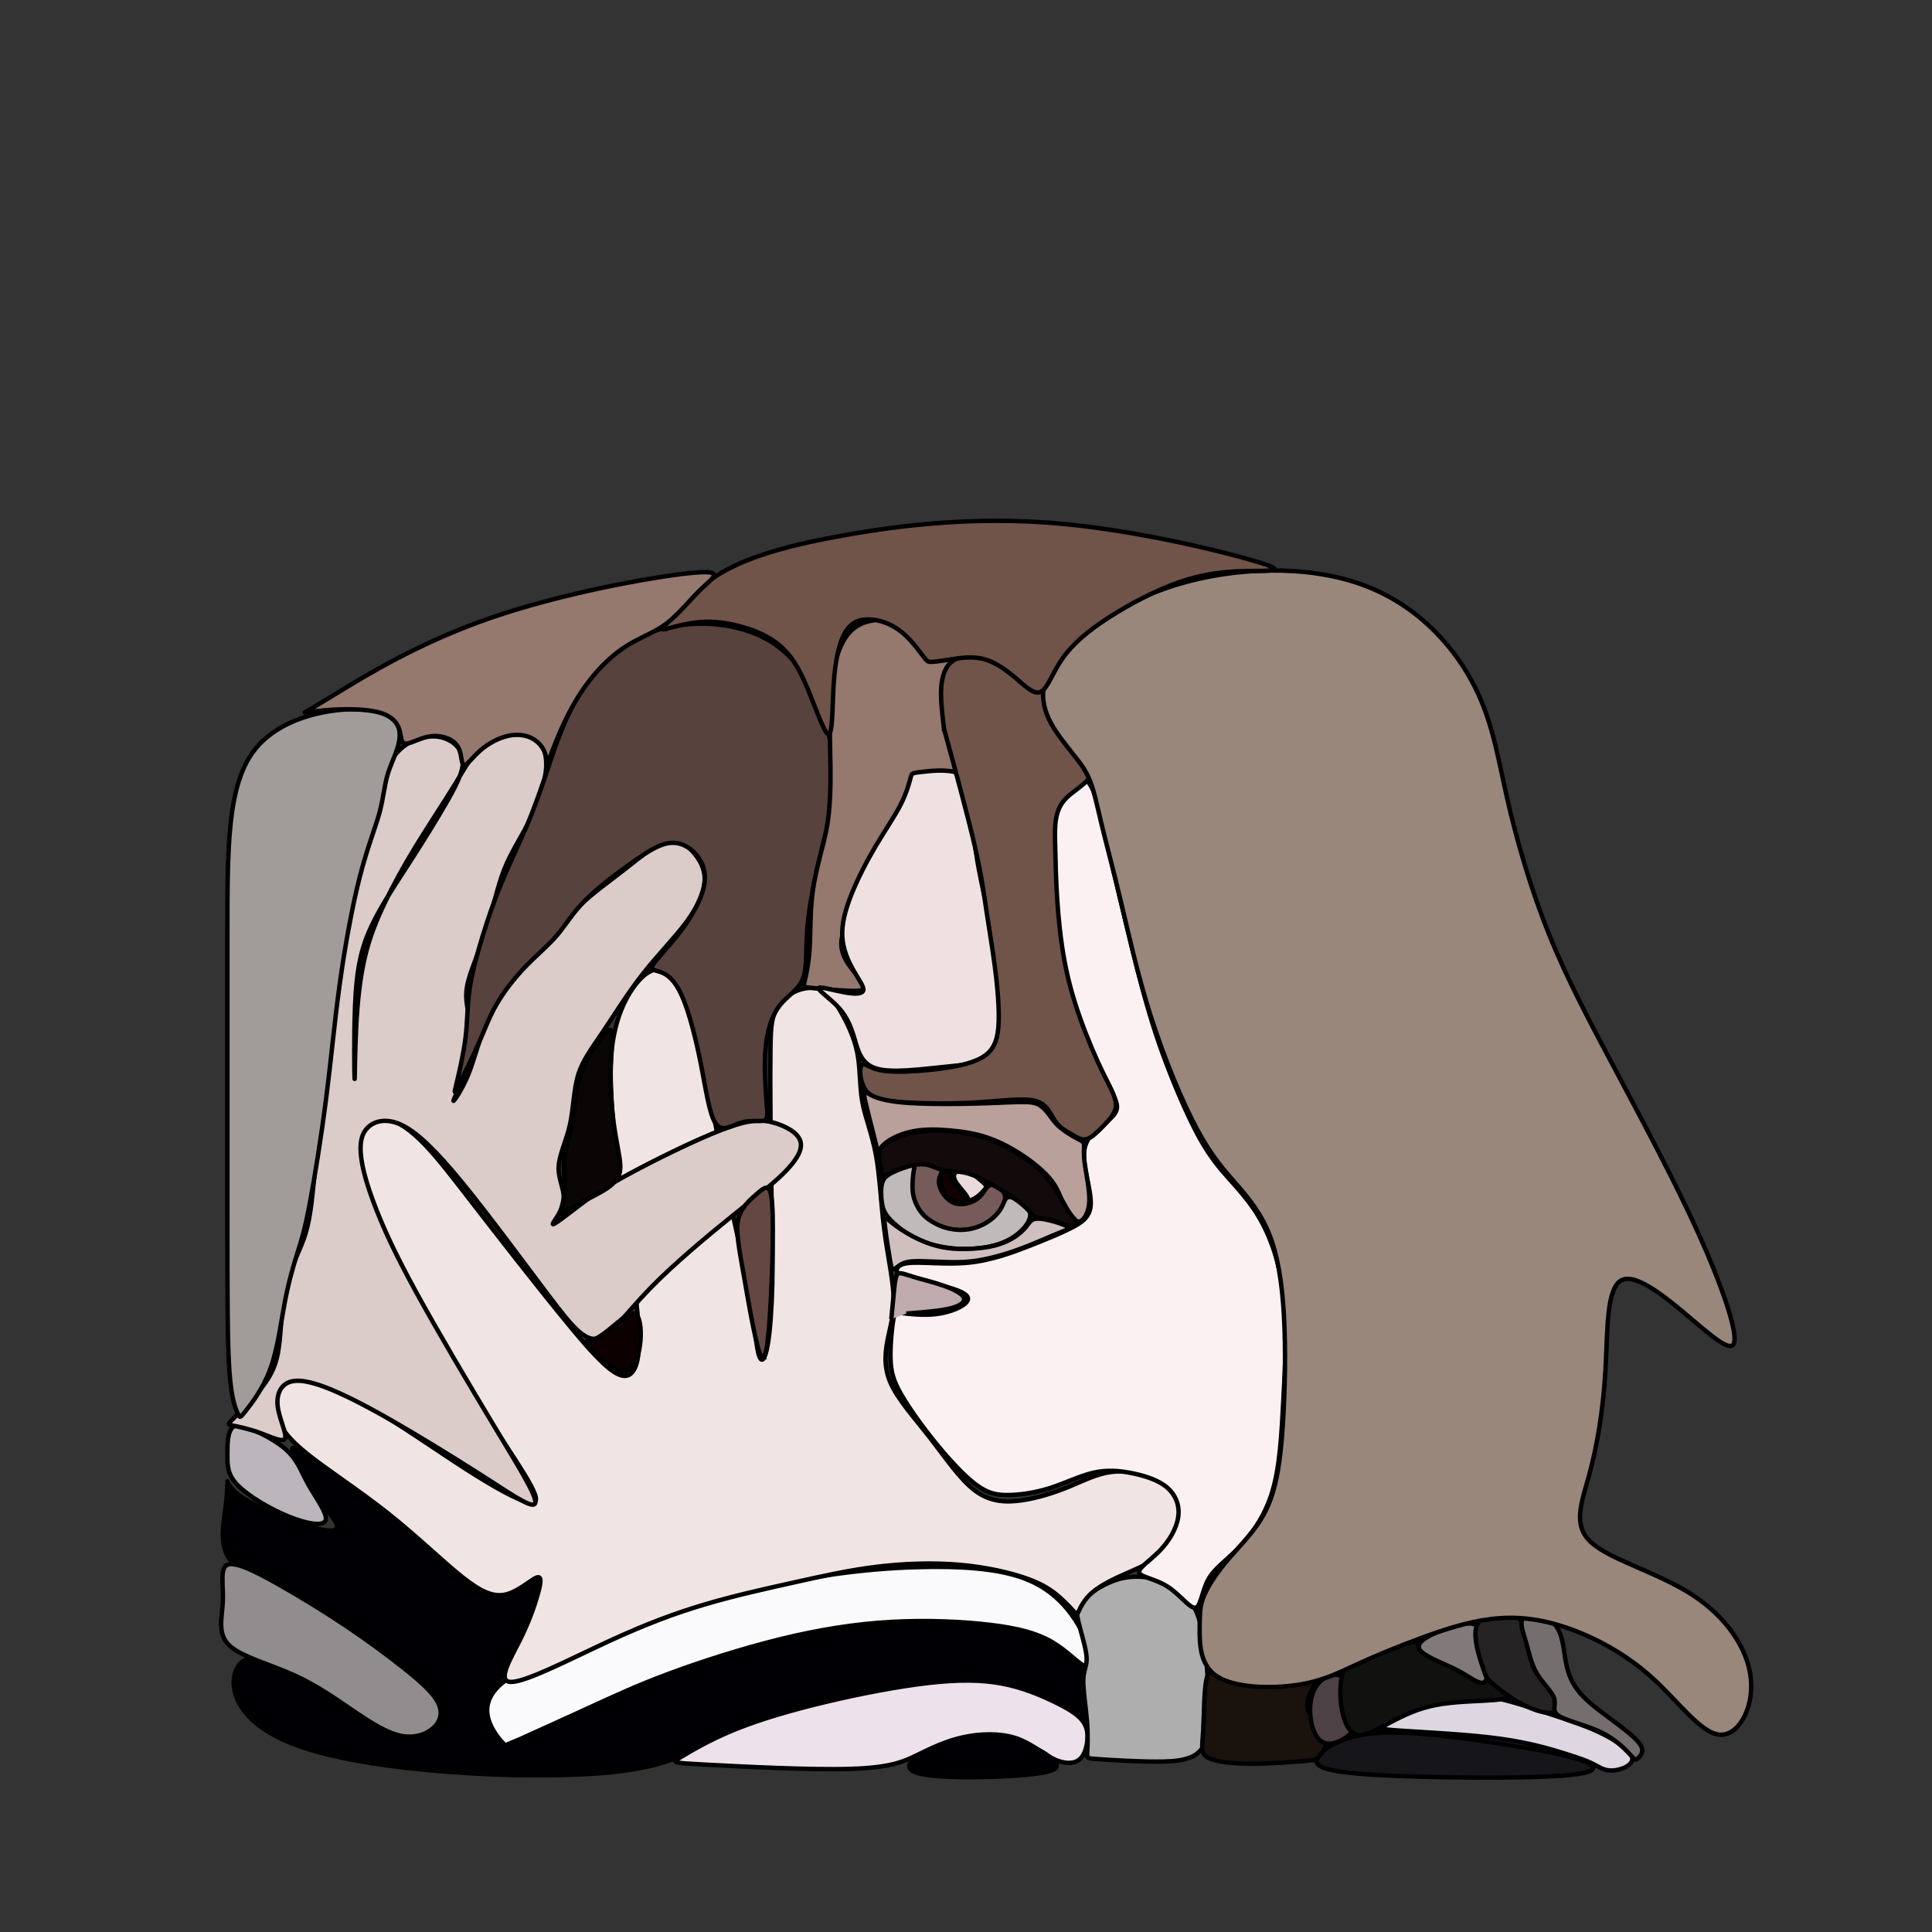 <?xml version="1.0" encoding="UTF-8" standalone="no"?>
<!-- Created with Inkscape (http://www.inkscape.org/) -->

<svg
   width="800"
   height="800"
   viewBox="0 0 800 800"
   version="1.1"
   id="svg26728"
   inkscape:version="1.2.2 (732a01da63, 2022-12-09)"
   sodipodi:docname="ENTJ_Color.svg"
   inkscape:export-filename="ESFP_Color.svg"
   inkscape:export-xdpi="300"
   inkscape:export-ydpi="300"
   xmlns:inkscape="http://www.inkscape.org/namespaces/inkscape"
   xmlns:sodipodi="http://sodipodi.sourceforge.net/DTD/sodipodi-0.dtd"
   xmlns="http://www.w3.org/2000/svg"
   xmlns:svg="http://www.w3.org/2000/svg">
  <rect x="0" y="0" width="800" height="800" fill="#333333" stroke="none"/>
  <sodipodi:namedview
     id="namedview26730"
     pagecolor="#ffffff"
     bordercolor="#000000"
     borderopacity="0.25"
     inkscape:showpageshadow="2"
     inkscape:pageopacity="0.0"
     inkscape:pagecheckerboard="0"
     inkscape:deskcolor="#d1d1d1"
     inkscape:document-units="mm"
     showgrid="false"
     inkscape:zoom="0.50646226"
     inkscape:cx="409.70477"
     inkscape:cy="541.99498"
     inkscape:window-width="1198"
     inkscape:window-height="1251"
     inkscape:window-x="3592"
     inkscape:window-y="0"
     inkscape:window-maximized="0"
     inkscape:current-layer="layer1" />
  <defs
     id="defs26725">
    <inkscape:path-effect
       effect="bspline"
       id="path-effect2131-5"
       is_visible="true"
       lpeversion="1"
       weight="33.333"
       steps="2"
       helper_size="0"
       apply_no_weight="true"
       apply_with_weight="true"
       only_selected="false" />
    <inkscape:path-effect
       effect="bspline"
       id="path-effect2135-3"
       is_visible="true"
       lpeversion="1"
       weight="33.333"
       steps="2"
       helper_size="0"
       apply_no_weight="true"
       apply_with_weight="true"
       only_selected="false" />
    <inkscape:path-effect
       effect="bspline"
       id="path-effect2139-7"
       is_visible="true"
       lpeversion="1"
       weight="33.333"
       steps="2"
       helper_size="0"
       apply_no_weight="true"
       apply_with_weight="true"
       only_selected="false" />
    <inkscape:path-effect
       effect="bspline"
       id="path-effect2143-3"
       is_visible="true"
       lpeversion="1"
       weight="33.333"
       steps="2"
       helper_size="0"
       apply_no_weight="true"
       apply_with_weight="true"
       only_selected="false" />
    <inkscape:path-effect
       effect="bspline"
       id="path-effect2147-7"
       is_visible="true"
       lpeversion="1"
       weight="33.333"
       steps="2"
       helper_size="0"
       apply_no_weight="true"
       apply_with_weight="true"
       only_selected="false" />
    <inkscape:path-effect
       effect="bspline"
       id="path-effect2151-2"
       is_visible="true"
       lpeversion="1"
       weight="33.333"
       steps="2"
       helper_size="0"
       apply_no_weight="true"
       apply_with_weight="true"
       only_selected="false" />
    <inkscape:path-effect
       effect="bspline"
       id="path-effect2155-2"
       is_visible="true"
       lpeversion="1"
       weight="33.333"
       steps="2"
       helper_size="0"
       apply_no_weight="true"
       apply_with_weight="true"
       only_selected="false" />
    <inkscape:path-effect
       effect="bspline"
       id="path-effect2159-5"
       is_visible="true"
       lpeversion="1"
       weight="33.333"
       steps="2"
       helper_size="0"
       apply_no_weight="true"
       apply_with_weight="true"
       only_selected="false" />
    <inkscape:path-effect
       effect="bspline"
       id="path-effect2163-9"
       is_visible="true"
       lpeversion="1"
       weight="33.333"
       steps="2"
       helper_size="0"
       apply_no_weight="true"
       apply_with_weight="true"
       only_selected="false" />
    <inkscape:path-effect
       effect="bspline"
       id="path-effect2167-6"
       is_visible="true"
       lpeversion="1"
       weight="33.333"
       steps="2"
       helper_size="0"
       apply_no_weight="true"
       apply_with_weight="true"
       only_selected="false" />
    <inkscape:path-effect
       effect="bspline"
       id="path-effect2171-5"
       is_visible="true"
       lpeversion="1"
       weight="33.333"
       steps="2"
       helper_size="0"
       apply_no_weight="true"
       apply_with_weight="true"
       only_selected="false" />
    <inkscape:path-effect
       effect="bspline"
       id="path-effect2150-4"
       is_visible="true"
       lpeversion="1"
       weight="33.333"
       steps="2"
       helper_size="0"
       apply_no_weight="true"
       apply_with_weight="true"
       only_selected="false" />
    <inkscape:path-effect
       effect="bspline"
       id="path-effect2154-4"
       is_visible="true"
       lpeversion="1"
       weight="33.333"
       steps="2"
       helper_size="0"
       apply_no_weight="true"
       apply_with_weight="true"
       only_selected="false" />
    <inkscape:path-effect
       effect="bspline"
       id="path-effect2158-2"
       is_visible="true"
       lpeversion="1"
       weight="33.333"
       steps="2"
       helper_size="0"
       apply_no_weight="true"
       apply_with_weight="true"
       only_selected="false" />
    <inkscape:path-effect
       effect="bspline"
       id="path-effect2162-2"
       is_visible="true"
       lpeversion="1"
       weight="33.333"
       steps="2"
       helper_size="0"
       apply_no_weight="true"
       apply_with_weight="true"
       only_selected="false" />
    <inkscape:path-effect
       effect="bspline"
       id="path-effect2166-7"
       is_visible="true"
       lpeversion="1"
       weight="33.333"
       steps="2"
       helper_size="0"
       apply_no_weight="true"
       apply_with_weight="true"
       only_selected="false" />
    <inkscape:path-effect
       effect="bspline"
       id="path-effect2174-1"
       is_visible="true"
       lpeversion="1"
       weight="33.333"
       steps="2"
       helper_size="0"
       apply_no_weight="true"
       apply_with_weight="true"
       only_selected="false" />
    <inkscape:path-effect
       effect="bspline"
       id="path-effect2178-4"
       is_visible="true"
       lpeversion="1"
       weight="33.333"
       steps="2"
       helper_size="0"
       apply_no_weight="true"
       apply_with_weight="true"
       only_selected="false" />
    <inkscape:path-effect
       effect="bspline"
       id="path-effect2182-5"
       is_visible="true"
       lpeversion="1"
       weight="33.333"
       steps="2"
       helper_size="0"
       apply_no_weight="true"
       apply_with_weight="true"
       only_selected="false" />
    <inkscape:path-effect
       effect="bspline"
       id="path-effect2186-7"
       is_visible="true"
       lpeversion="1"
       weight="33.333"
       steps="2"
       helper_size="0"
       apply_no_weight="true"
       apply_with_weight="true"
       only_selected="false" />
    <inkscape:path-effect
       effect="bspline"
       id="path-effect2190-0"
       is_visible="true"
       lpeversion="1"
       weight="33.333"
       steps="2"
       helper_size="0"
       apply_no_weight="true"
       apply_with_weight="true"
       only_selected="false" />
    <inkscape:path-effect
       effect="bspline"
       id="path-effect2194-0"
       is_visible="true"
       lpeversion="1"
       weight="33.333"
       steps="2"
       helper_size="0"
       apply_no_weight="true"
       apply_with_weight="true"
       only_selected="false" />
    <inkscape:path-effect
       effect="bspline"
       id="path-effect2202-3"
       is_visible="true"
       lpeversion="1"
       weight="33.333"
       steps="2"
       helper_size="0"
       apply_no_weight="true"
       apply_with_weight="true"
       only_selected="false" />
    <inkscape:path-effect
       effect="bspline"
       id="path-effect2206-7"
       is_visible="true"
       lpeversion="1"
       weight="33.333"
       steps="2"
       helper_size="0"
       apply_no_weight="true"
       apply_with_weight="true"
       only_selected="false" />
    <inkscape:path-effect
       effect="bspline"
       id="path-effect2210-3"
       is_visible="true"
       lpeversion="1"
       weight="33.333"
       steps="2"
       helper_size="0"
       apply_no_weight="true"
       apply_with_weight="true"
       only_selected="false" />
    <inkscape:path-effect
       effect="bspline"
       id="path-effect2214-8"
       is_visible="true"
       lpeversion="1"
       weight="33.333"
       steps="2"
       helper_size="0"
       apply_no_weight="true"
       apply_with_weight="true"
       only_selected="false" />
    <inkscape:path-effect
       effect="bspline"
       id="path-effect2218-4"
       is_visible="true"
       lpeversion="1"
       weight="33.333"
       steps="2"
       helper_size="0"
       apply_no_weight="true"
       apply_with_weight="true"
       only_selected="false" />
    <inkscape:path-effect
       effect="bspline"
       id="path-effect2222-2"
       is_visible="true"
       lpeversion="1"
       weight="33.333"
       steps="2"
       helper_size="0"
       apply_no_weight="true"
       apply_with_weight="true"
       only_selected="false" />
    <inkscape:path-effect
       effect="bspline"
       id="path-effect2226-6"
       is_visible="true"
       lpeversion="1"
       weight="33.333"
       steps="2"
       helper_size="0"
       apply_no_weight="true"
       apply_with_weight="true"
       only_selected="false" />
    <inkscape:path-effect
       effect="bspline"
       id="path-effect2230-1"
       is_visible="true"
       lpeversion="1"
       weight="33.333"
       steps="2"
       helper_size="0"
       apply_no_weight="true"
       apply_with_weight="true"
       only_selected="false" />
    <inkscape:path-effect
       effect="bspline"
       id="path-effect2234-2"
       is_visible="true"
       lpeversion="1"
       weight="33.333"
       steps="2"
       helper_size="0"
       apply_no_weight="true"
       apply_with_weight="true"
       only_selected="false" />
    <inkscape:path-effect
       effect="bspline"
       id="path-effect2238-2"
       is_visible="true"
       lpeversion="1"
       weight="33.333"
       steps="2"
       helper_size="0"
       apply_no_weight="true"
       apply_with_weight="true"
       only_selected="false" />
    <inkscape:path-effect
       effect="bspline"
       id="path-effect2242-3"
       is_visible="true"
       lpeversion="1"
       weight="33.333"
       steps="2"
       helper_size="0"
       apply_no_weight="true"
       apply_with_weight="true"
       only_selected="false" />
    <inkscape:path-effect
       effect="bspline"
       id="path-effect2246-3"
       is_visible="true"
       lpeversion="1"
       weight="33.333"
       steps="2"
       helper_size="0"
       apply_no_weight="true"
       apply_with_weight="true"
       only_selected="false" />
    <inkscape:path-effect
       effect="bspline"
       id="path-effect2250-1"
       is_visible="true"
       lpeversion="1"
       weight="33.333"
       steps="2"
       helper_size="0"
       apply_no_weight="true"
       apply_with_weight="true"
       only_selected="false" />
    <inkscape:path-effect
       effect="bspline"
       id="path-effect2254-7"
       is_visible="true"
       lpeversion="1"
       weight="33.333"
       steps="2"
       helper_size="0"
       apply_no_weight="true"
       apply_with_weight="true"
       only_selected="false" />
    <inkscape:path-effect
       effect="bspline"
       id="path-effect2258-1"
       is_visible="true"
       lpeversion="1"
       weight="33.333"
       steps="2"
       helper_size="0"
       apply_no_weight="true"
       apply_with_weight="true"
       only_selected="false" />
  </defs>
  <g
     inkscape:label="Layer 1"
     inkscape:groupmode="layer"
     id="layer1">
    <path
       style="fill:#000004;fill-opacity:1;stroke:#000000;stroke-width:1.824px;stroke-linecap:butt;stroke-linejoin:miter;stroke-opacity:1"
       d="m 121.082,599.825 c -0.073,0.443 -0.218,1.327 0.049,3.581 0.267,2.254 0.945,5.876 5.065,11.304 4.12,5.428 11.68,12.661 13.152,16.258 1.472,3.597 -3.144,3.561 -11.689,0.956 -8.545,-2.604 -21.02,-7.778 -27.259,-11.891 -6.239,-4.113 -6.239,-7.19 -6.239,-6.548 0,0.642 0,5.04 -0.886,11.597 -0.886,6.557 -2.646,15.233 2.418,21.382 5.064,6.149 16.954,9.738 26.795,14.128 9.841,4.39 17.654,9.595 27.686,16.423 10.032,6.827 22.293,15.284 28.398,21.972 6.105,6.688 6.057,11.583 3.044,15.325 -3.013,3.742 -9.004,6.325 -18.856,3.03 -9.852,-3.294 -23.61,-12.491 -35.728,-20.227 -12.117,-7.736 -22.453,-13.928 -27.661,-8.102 -5.209,5.826 -5.209,23.716 24.953,34.213 30.161,10.497 90.48,13.601 123.661,11.083 33.182,-2.518 39.228,-10.658 54.339,-17.871 15.112,-7.214 39.417,-13.534 60.698,-16.714 21.281,-3.181 39.573,-3.238 52.182,-1.817 12.609,1.422 19.457,4.314 24.454,7.783 4.997,3.47 8.133,7.512 9.598,6.718 1.465,-0.794 1.261,-6.423 0.944,-10.952 -0.317,-4.529 -0.763,-8.079 -3.864,-12.144 -3.101,-4.065 -8.865,-8.706 -16.394,-12.112 -7.528,-3.406 -16.797,-5.572 -29.955,-6.057 -13.158,-0.484 -30.144,0.714 -45.872,2.766 -15.728,2.053 -30.191,4.962 -46.74,9.661 -16.549,4.699 -35.221,11.198 -49.11,16.333 -13.888,5.135 -22.968,8.895 -31.316,12.451 -8.348,3.556 -15.944,6.9 -20.514,5.112 -4.57,-1.788 -6.105,-8.678 -4.427,-14.035 1.677,-5.357 6.597,-9.184 10.338,-15.515 3.74,-6.331 6.327,-15.222 8.438,-22.532 2.11,-7.311 3.766,-13.117 1.277,-12.875 -2.489,0.242 -9.214,6.602 -15.604,7.287 -6.39,0.685 -12.496,-4.258 -18.815,-9.983 -6.318,-5.725 -12.849,-12.231 -20.627,-18.419 -7.779,-6.188 -16.828,-12.071 -23.643,-17.19 -6.816,-5.119 -11.382,-9.456 -14.714,-11.801 -3.332,-2.345 -5.416,-2.684 -6.459,-2.854 -1.043,-0.17 -1.043,-0.17 -1.116,0.273 z"
       id="path2129-7"
       inkscape:path-effect="#path-effect2131-5"
       inkscape:original-d="m 121.15497,599.38252 c -0.14331,0.88618 -0.28854,1.7707 -0.43618,2.65325 0.68085,3.62476 1.35882,7.24721 2.03544,10.86808 7.56216,7.23516 15.12222,14.46829 22.68058,21.69966 -4.61436,-0.0337 -9.23036,-0.0674 -13.84818,-0.10961 -12.47342,-5.17103 -24.9481,-10.34449 -37.424897,-15.5199 0.7728,-3.05139 0.002,-6.12876 0,-9.19602 -2.12261,4.35165 0.002,8.74962 0,13.1217 -1.77054,8.74204 -3.53002,17.4186 -5.29784,26.12553 11.892467,3.59109 23.782657,7.18015 35.671337,10.76752 7.80446,5.17541 15.6068,10.39722 23.40747,15.59305 12.2632,8.45909 24.52391,16.91578 36.78323,25.37089 -0.0507,4.92095 -0.0953,9.81568 -0.1451,14.72095 -5.97135,2.59454 -11.9685,5.16302 -17.95543,7.74196 -13.72551,-9.15788 -27.4765,-18.36589 -41.21753,-27.55151 -10.51477,-6.25026 -20.82873,-12.47773 -31.245867,-18.7192 0.002,17.89281 0.002,35.78319 0,53.67181 60.322707,3.10615 120.641047,6.21042 180.958797,9.31286 6.04769,-8.13796 12.09353,-16.27797 18.13758,-24.41963 24.17801,-6.28486 48.4835,-12.60521 72.72249,-18.91054 18.32243,-0.0592 36.61447,-0.11385 54.96179,-0.17389 6.87093,2.90257 13.7186,5.79433 20.5752,8.68888 3.13811,4.04404 6.27403,8.08608 9.40835,12.12641 -0.20246,-5.62754 -0.4058,-11.25685 -0.6125,-16.888 -0.42858,-3.42701 -0.87505,-6.97683 -1.31538,-10.46819 -5.76319,-4.63876 -11.52774,-9.27904 -17.29431,-13.92124 -9.291,-2.16699 -18.55933,-4.33562 -27.84183,-6.50614 -17.03312,1.20138 -34.01892,2.40084 -51.03119,3.59833 -14.44036,2.9219 -28.90619,5.81761 -43.36191,8.72355 -18.64463,6.48395 -37.31447,12.99018 -55.97443,19.48258 -9.10937,3.79406 -18.19597,7.53769 -27.29664,11.30399 -7.59481,3.34593 -15.19123,6.68989 -22.78957,10.03201 -1.50056,-6.92872 -3.07552,-13.8103 -4.61608,-20.7182 4.89667,-3.80275 9.81553,-7.63117 14.72055,-11.44962 2.58247,-8.84302 5.16308,-17.73582 7.74194,-26.60652 1.58897,-5.76556 3.29733,-11.55692 4.94316,-17.33802 -6.6256,6.26596 -13.34965,12.62662 -20.02723,18.93729 -6.10454,-4.94163 -12.21071,-9.88486 -18.31887,-14.82988 -6.5286,-6.5046 -13.05885,-13.01075 -19.59106,-19.51883 -9.03665,-5.85036 -18.07472,-11.75057 -27.11482,-17.62876 -4.60222,-4.34793 -9.15763,-8.6974 -13.73918,-13.04889 -2.0821,-0.33747 -4.16598,-0.67661 -6.25169,-1.01771 z"
       sodipodi:nodetypes="cccccccccccccccccccccccccccccccccccccccccc" />
    <path
       style="fill:#918c8d;fill-opacity:1;stroke:#000000;stroke-width:1.824px;stroke-linecap:butt;stroke-linejoin:miter;stroke-opacity:1"
       d="m 94.189,647.941 c 3.252,-1.4 11.366,2.628 20.587,7.809 9.221,5.181 19.515,11.496 28.698,17.657 9.184,6.161 17.24,12.158 23.853,17.432 6.612,5.273 11.767,9.811 13.926,13.9 2.158,4.088 1.304,7.773 -1.525,10.514 -2.83,2.742 -7.645,4.568 -13.201,3.59 -5.557,-0.978 -11.857,-4.762 -19.149,-9.685 -7.292,-4.923 -15.575,-10.986 -25.684,-15.549 -10.109,-4.563 -22.044,-7.624 -26.938,-12.476 -4.894,-4.852 -2.744,-11.496 -2.475,-18.231 0.269,-6.735 -1.343,-13.561 1.909,-14.96 z"
       id="path2133-7"
       inkscape:path-effect="#path-effect2135-3"
       inkscape:original-d="m 89.324623,642.51232 c 8.11619,4.02937 16.230457,8.0568 24.342857,12.08246 10.31253,6.36281 20.62278,12.65102 30.93143,18.97365 8.05883,5.99936 16.11562,11.99651 24.17067,17.99221 5.16326,4.55751 10.32441,9.0887 15.48379,13.63036 -0.83438,3.63681 -1.69434,7.31985 -2.54426,10.977 -4.81095,1.82764 -9.62586,3.65428 -14.44161,5.47881 -6.29868,-3.78227 -12.59896,-7.56613 -18.90126,-11.35194 -8.28106,-6.06126 -16.56398,-12.12416 -24.84866,-18.18903 -11.93354,-3.05934 -23.868377,-6.12042 -35.805287,-9.18346 2.15161,-6.64188 4.30145,-13.2857 6.44951,-19.93122 -1.61072,-6.82479 -3.22298,-13.65068 -4.83718,-20.47884 z"
       sodipodi:nodetypes="cccccccccccc" />
    <path
       style="fill:#bcb5bb;fill-opacity:1;stroke:#000000;stroke-width:1.824px;stroke-linecap:butt;stroke-linejoin:miter;stroke-opacity:1"
       d="m 134.842,629.461 c -0.878,2.731 -7.663,1.592 -15.302,-1.495 -7.639,-3.088 -16.632,-8.421 -21.005,-12.862 -4.373,-4.44 -4.373,-8.087 -4.373,-12.8 0,-4.713 0,-10.468 3.026,-11.84 3.026,-1.372 15.618,4.894 20.867,9.468 5.249,4.574 6.428,9.083 9.532,14.639 3.104,5.556 8.132,12.159 7.254,14.89 z"
       id="path2137-0"
       inkscape:path-effect="#path-effect2139-7"
       inkscape:original-d="m 140.74611,633.33123 c -6.78302,-1.13693 -13.56774,-2.27578 -20.3544,-3.41651 -8.41875,-5.15974 -17.48484,-10.36948 -26.229907,-15.55696 -3.47971,-3.69369 0.002,-7.34045 0,-11.01329 -1.14131,-5.75348 0.002,-11.50835 0,-17.26529 5.982817,3.15195 18.644037,9.2791 27.963397,13.9161 1.18079,4.51068 2.35967,9.01943 3.53683,13.52641 5.02997,6.60525 10.05783,13.20833 15.08408,19.80954 z" />
    <path
       style="fill:#faf9fb;fill-opacity:1;stroke:#000000;stroke-width:1.824px;stroke-linecap:butt;stroke-linejoin:miter;stroke-opacity:1"
       d="m 209.612,722.686 c -0.157,0.048 -0.472,0.145 -2.158,-1.809 -1.686,-1.954 -4.784,-6.016 -5.544,-10.55 -0.761,-4.534 0.797,-9.564 7.016,-14.189 6.219,-4.625 17.086,-8.835 36.413,-15.969 19.327,-7.134 47.108,-17.19 72.829,-23.216 25.721,-6.026 49.457,-8.028 67.787,-8.147 18.33,-0.119 31.223,1.634 40.522,5.729 9.298,4.096 14.969,10.53 18.673,16.143 3.704,5.613 5.455,10.441 6.054,14.093 0.599,3.653 0.054,6.148 -2.507,4.876 -2.561,-1.272 -7.141,-6.312 -13.277,-9.852 -6.136,-3.54 -13.806,-5.572 -25.116,-6.948 -11.31,-1.375 -26.249,-2.09 -41.226,-1.255 -14.977,0.835 -30.009,3.223 -46.063,7.171 -16.055,3.948 -33.16,9.464 -46.286,14.361 -13.126,4.897 -22.264,9.169 -32.762,13.986 -10.498,4.816 -22.347,10.171 -28.272,12.849 -5.925,2.678 -5.925,2.678 -6.082,2.726 z"
       id="path2141-2"
       inkscape:path-effect="#path-effect2143-3"
       inkscape:original-d="m 209.76903,722.63793 c -0.313,0.0987 -0.6277,0.19577 -0.9451,0.29108 -3.0513,-4.00854 -6.15289,-8.06735 -9.23212,-12.10382 1.56012,-5.0308 3.11762,-10.06078 4.67479,-15.09781 10.87981,-4.21212 21.74662,-8.42187 32.61725,-12.63557 27.78359,-10.05463 55.56432,-20.11052 83.34372,-30.16867 23.6642,-1.97301 47.39836,-3.9964 71.09479,-5.9974 12.96578,1.74649 25.85665,3.5154 38.78228,5.27048 5.68415,6.42337 11.34207,12.86886 17.01035,19.30058 1.75863,4.78783 3.49112,9.62198 5.23396,14.43023 -0.54332,2.49769 -1.08858,4.99353 -1.63561,7.48758 -4.57793,-5.0384 -9.15763,-10.07873 -13.73918,-15.12061 -7.69175,-2.03384 -15.36081,-4.06928 -23.04395,-6.10649 -14.9371,-0.7129 -29.8754,-1.42783 -44.81589,-2.14453 -15.00982,2.41282 -30.04505,4.77553 -45.07034,7.16058 -16.99676,5.78117 -34.18856,11.0272 -51.28555,16.53815 -9.15781,4.27884 -18.29283,8.55574 -27.44202,12.83096 -11.84749,5.35707 -23.69643,10.71217 -35.54738,16.06553 z"
       sodipodi:nodetypes="sccccccccccccccccss" />
    <path
       style="fill:#ede1eb;fill-opacity:1;stroke:#000000;stroke-width:1.824px;stroke-linecap:butt;stroke-linejoin:miter;stroke-opacity:1"
       d="m 281.906,727.587 c 3.914,-2.357 11.74,-7.07 22.221,-11.351 10.481,-4.281 23.637,-8.138 38.013,-11.554 14.375,-3.417 29.98,-6.397 42.484,-7.821 12.504,-1.424 21.93,-1.29 30.213,0.268 8.283,1.558 15.427,4.537 21.209,7.307 5.782,2.77 10.187,5.324 12.378,8.347 2.191,3.023 2.166,6.513 1.574,9.597 -0.592,3.084 -1.76,5.784 -4.223,6.947 -2.464,1.163 -6.233,0.799 -10.435,-1.444 -4.202,-2.243 -8.798,-6.333 -15.135,-8.297 -6.336,-1.964 -14.394,-1.782 -21.457,-0.223 -7.063,1.559 -13.111,4.486 -18.726,7.237 -5.616,2.75 -10.789,5.319 -27.72,5.846 -16.931,0.527 -45.621,-0.987 -59.967,-1.745 -14.346,-0.757 -14.343,-0.757 -10.429,-3.114 z"
       id="path2145-1"
       inkscape:path-effect="#path-effect2147-7"
       inkscape:original-d="m 277.9923,729.94378 c 7.82859,-4.71113 15.65533,-9.42429 23.4802,-14.13914 13.13545,-3.85111 26.29292,-7.70399 39.43656,-11.55874 15.60708,-2.97873 31.21178,-5.95909 46.81488,-8.94155 9.4038,0.13505 18.82963,0.26829 28.24162,0.3999 7.15029,2.99445 14.29837,5.96282 21.44487,8.94156 4.41197,2.5705 8.82199,5.11469 13.23025,7.66948 -0.0178,3.4912 -0.0507,6.98046 -0.0759,10.46802 -1.1614,2.67957 -2.3244,5.38136 -3.48942,8.06936 -3.76614,-0.34927 -7.53407,-0.72556 -11.30386,-1.09052 -4.63858,-4.11761 -9.23033,-8.21271 -13.84817,-12.3219 -8.05528,0.15871 -16.11209,0.36532 -24.17083,0.54501 -6.0682,2.93387 -12.11386,5.86597 -18.17344,8.79613 -5.17177,2.57048 -10.34501,5.13895 -15.52024,7.70582 -28.68871,-1.51262 -57.37798,-3.02708 -86.06972,-4.54358 z" />
    <path
       style="fill:#000004;fill-opacity:1;stroke:#000000;stroke-width:1.824px;stroke-linecap:butt;stroke-linejoin:miter;stroke-opacity:1"
       d="m 377.124,729.878 c 1.986,-2.612 8.42,-5.617 14.419,-7.803 5.999,-2.186 11.581,-3.557 17.34,-3.402 5.759,0.155 11.737,1.845 16.544,3.788 4.807,1.943 8.472,4.152 10.714,6.297 2.242,2.146 3.087,4.277 -6.49,5.626 -9.577,1.35 -29.592,1.944 -40.823,1.133 -11.231,-0.811 -13.691,-3.028 -11.704,-5.64 z"
       id="path2149-9"
       inkscape:path-effect="#path-effect2151-2"
       inkscape:original-d="m 372.67631,730.27114 c 6.43526,-3.00304 12.86868,-6.00787 19.30024,-9.01437 5.56308,-1.37939 11.14825,-2.73645 16.71961,-4.1074 5.95074,1.66192 11.92368,3.37012 17.88279,5.05232 3.66076,2.19489 7.31969,4.41215 10.97675,6.61538 0.80148,2.09804 1.67385,4.21826 2.50798,6.32467 -19.98944,0.60745 -40.00408,1.18898 -60.00897,1.78099 -2.4576,-2.21556 -4.91708,-4.43266 -7.3784,-6.65159 z" />
    <path
       style="fill:#aeaeae;fill-opacity:1;stroke:#000000;stroke-width:1.824px;stroke-linecap:butt;stroke-linejoin:miter;stroke-opacity:1"
       d="m 455.137,728.454 c 5.077,0.327 15.23,0.981 23.849,0.986 8.619,0.005 15.661,-0.635 18.992,-5.826 3.331,-5.191 2.931,-14.932 2.271,-26.005 -0.66,-11.073 -1.581,-23.481 -5.341,-31.269 -3.76,-7.787 -10.341,-10.945 -16.381,-12.454 -6.04,-1.509 -11.48,-1.364 -16.793,0.469 -5.313,1.833 -10.451,5.339 -13.181,7.988 -2.73,2.649 -3.049,4.477 -2.114,8.681 0.935,4.204 3.137,10.857 3.476,14.83 0.339,3.973 -1.176,5.294 -1.333,9.512 -0.157,4.218 1.042,11.329 1.514,17.271 0.472,5.943 0.218,10.716 0.09,13.102 -0.127,2.386 -0.127,2.386 4.951,2.713 z"
       id="path2153-9"
       inkscape:path-effect="#path-effect2155-2"
       inkscape:original-d="m 450.05915,728.12652 c 10.15476,0.65553 20.30758,1.31031 30.45881,1.96271 7.08962,-0.60405 14.12861,-1.28236 21.1903,-1.92635 -0.3982,-9.73966 -0.7981,-19.4807 -1.19952,-29.22375 -0.89472,-12.40516 -1.83972,-24.81151 -2.76236,-37.22013 -6.58923,-3.1847 -13.18008,-6.32272 -19.77277,-9.48684 -5.48664,0.13505 -10.92654,0.29193 -16.39254,0.4362 -5.14739,3.53968 -10.29639,7.02903 -15.44742,10.54082 -0.31303,1.78293 -0.62855,3.61243 -0.94501,5.41586 2.21902,6.59304 4.38768,13.25668 6.57878,19.88236 -1.51271,1.32236 -3.02708,2.64305 -4.54334,3.9618 1.21337,7.11399 2.40066,14.22607 3.59826,21.33627 -0.25226,4.7755 -0.50704,9.54909 -0.76353,14.32105 z" />
    <path
       style="fill:#16151a;fill-opacity:1;stroke:#000000;stroke-width:1.824px;stroke-linecap:butt;stroke-linejoin:miter;stroke-opacity:1"
       d="m 545.084,728.769 c 0.387,-2.775 5.657,-6.362 11.807,-8.554 6.149,-2.193 13.176,-2.993 22.207,-2.793 9.031,0.199 20.096,1.4 33.081,3.234 12.986,1.833 27.965,4.31 37.045,6.596 9.08,2.286 12.316,4.403 9.542,5.935 -2.775,1.532 -11.546,2.489 -30.059,2.774 -18.513,0.285 -46.766,-0.103 -63.14,-1.278 -16.374,-1.175 -20.869,-3.138 -20.482,-5.913 z"
       id="path2157-3"
       inkscape:path-effect="#path-effect2159-5"
       inkscape:original-d="m 540.19964,729.58051 c 5.2722,-3.5846 10.54252,-7.17102 15.81099,-10.75899 7.02912,-0.79813 14.05606,-1.59742 21.08133,-2.39899 11.03943,1.16486 22.1008,2.40084 33.14849,3.59842 14.91645,2.50992 29.90325,4.94518 44.85216,7.41494 3.21253,2.09788 6.44734,4.2181 9.66831,6.32451 -8.77014,0.95907 -17.5417,1.91613 -26.31528,2.87152 -28.25243,-0.3864 -56.50563,-0.77367 -84.76118,-1.1631 -4.49322,-1.96102 -8.98805,-3.92383 -13.48482,-5.88831 z" />
    <path
       style="fill:#ded7e1;fill-opacity:1;stroke:#000000;stroke-width:1.824px;stroke-linecap:butt;stroke-linejoin:miter;stroke-opacity:1"
       d="m 568.382,713.054 c -1.126,2.508 3.03,3.029 13.37,3.696 10.34,0.667 26.818,1.478 39.424,3.214 12.605,1.737 21.343,4.407 27.206,6.264 5.863,1.857 8.894,2.916 11.42,4.225 2.526,1.309 4.561,2.872 8.082,2.658 3.52,-0.213 8.522,-2.2 7.978,-5.263 -0.543,-3.064 -6.64,-7.209 -13.484,-10.462 -6.843,-3.253 -14.516,-5.64 -22.852,-8.379 -8.336,-2.738 -17.374,-5.84 -27.048,-7.142 -9.674,-1.302 -19.889,-0.807 -28.225,1.689 -8.336,2.496 -14.745,6.991 -15.871,9.499 z"
       id="path2161-6"
       inkscape:path-effect="#path-effect2163-9"
       inkscape:original-d="m 563.09831,715.04135 c 4.15745,0.52308 8.31311,1.04363 12.46701,1.56282 16.52793,0.78969 33.00492,1.62534 49.50459,2.43534 8.71326,2.65529 17.44847,5.33285 26.16992,7.99657 3.00659,1.04378 6.03537,2.11002 9.0504,3.16224 2.03729,1.56476 4.07265,3.12785 6.1063,4.68897 5.01775,-1.96103 10.00931,-3.97218 15.01137,-5.96122 -6.08044,-4.15406 -12.18666,-8.28552 -18.28261,-12.43081 -7.59481,-2.34878 -15.26396,-4.74767 -22.89866,-7.12422 -9.03664,-3.09989 -18.07472,-6.20158 -27.11482,-9.30509 -10.30883,0.47415 -20.52214,0.99528 -30.78598,1.49034 -6.40744,4.49686 -12.81645,8.99193 -19.22752,13.48506 z" />
    <path
       style="fill:#19120d;fill-opacity:1;stroke:#000000;stroke-width:1.824px;stroke-linecap:butt;stroke-linejoin:miter;stroke-opacity:1"
       d="m 546.529,726.905 c 1.445,-1.864 4.337,-5.592 2.809,-9.018 -1.528,-3.426 -7.525,-6.577 -8.029,-11.187 -0.504,-4.611 4.463,-10.693 5.576,-15.395 1.112,-4.703 -1.644,-8.042 -8.914,-7.244 -7.271,0.798 -18.98,5.694 -26.342,6.966 -7.362,1.272 -10.337,-1.099 -11.75,3.188 -1.414,4.286 -1.264,15.229 -1.648,22.1 -0.384,6.871 -1.308,9.693 1.873,11.472 3.182,1.779 10.511,2.533 18.692,2.525 8.18,-0.008 17.235,-0.775 21.762,-1.159 4.527,-0.384 4.526,-0.384 5.972,-2.247 z"
       id="path2165-6"
       inkscape:path-effect="#path-effect2167-6"
       inkscape:original-d="m 545.08357,728.76906 c 2.89304,-3.7259 5.78422,-7.45383 8.67353,-11.18345 -5.94704,-3.12419 -11.94417,-6.27419 -17.91907,-9.414 4.96931,-6.08059 9.93668,-12.1627 14.90228,-18.24658 -2.74844,-3.31807 -5.49863,-6.66206 -8.25077,-9.99573 -11.78852,4.93151 -23.49792,9.8274 -35.24959,14.73834 -2.97317,-2.36894 -5.9482,-4.73966 -8.9251,-7.11223 0.15179,10.94485 0.3012,21.88769 0.44968,32.82908 -0.88266,2.81272 -1.83979,5.62359 -2.76243,8.43258 7.28349,0.75255 14.61338,1.50418 21.91729,2.25362 9.05689,-0.76522 18.1116,-1.53279 27.1646,-2.30163 z"
       sodipodi:nodetypes="ccccccccccc" />
    <path
       style="fill:#4d4145;fill-opacity:1;stroke:#000000;stroke-width:1.824px;stroke-linecap:butt;stroke-linejoin:miter;stroke-opacity:1"
       d="m 563.213,712.704 c -2.597,5.588 -10.363,10.827 -15.065,8.924 -4.702,-1.902 -6.344,-10.975 -5.402,-17.171 0.943,-6.196 4.468,-9.528 7.886,-10.588 3.418,-1.06 6.725,0.152 9.665,3.729 2.94,3.577 5.513,9.518 2.916,15.106 z"
       id="path2169-5"
       inkscape:path-effect="#path-effect2171-5"
       inkscape:original-d="m 568.38189,713.05426 c -7.76422,5.24005 -15.53038,10.47823 -23.29832,15.7148 -1.62617,-9.04515 -3.27832,-18.11581 -4.9202,-27.17641 3.52757,-3.33012 7.0531,-6.66204 10.57694,-9.9958 3.30954,1.21345 6.61699,2.42512 9.92274,3.63496 2.57481,5.94273 5.14766,11.88343 7.71884,17.82245 z" />
    <path
       style="fill:#11110f;fill-opacity:1;stroke:#000000;stroke-width:1.824px;stroke-linecap:butt;stroke-linejoin:miter;stroke-opacity:1"
       d="m 562.159,718.369 c -5.789,-1.13 -7.666,-12.84 -7.01,-20.888 0.657,-8.047 3.848,-12.43 9.515,-15.461 5.667,-3.031 13.807,-4.709 27.526,-0.144 13.719,4.565 33.013,15.37 33.136,19.531 0.123,4.161 -18.927,1.678 -33.303,5.16 -14.376,3.483 -24.076,12.931 -29.865,11.801 z"
       id="path2148-5"
       inkscape:path-effect="#path-effect2150-4"
       inkscape:original-d="m 558.24695,728.94775 c -1.87573,-11.70838 -3.75331,-23.41886 -5.63277,-35.1307 3.19347,-4.38109 6.38507,-8.76398 9.57499,-13.14878 8.14262,-1.67646 16.28276,-3.3547 24.42166,-5.03478 19.29779,10.80811 38.59254,21.61385 57.88654,32.41831 -19.04823,-2.48157 -38.09764,-4.96493 -57.14918,-7.45003 -9.69883,9.45063 -19.39911,18.89914 -29.10124,28.34598 z"
       sodipodi:nodetypes="ccccccc" />
    <path
       style="fill:#82797b;fill-opacity:1;stroke:#000000;stroke-width:1.824px;stroke-linecap:butt;stroke-linejoin:miter;stroke-opacity:1"
       d="m 615.581,695.066 c 0.868,-2.931 -9.7e-4,-10.098 -0.978,-14.984 -0.977,-4.886 -2.063,-7.492 -5.646,-7.819 -3.583,-0.327 -9.664,1.627 -14.442,3.799 -4.778,2.172 -8.253,4.561 -6.623,7.059 1.63,2.498 8.362,5.104 12.814,7.167 4.452,2.063 6.623,3.584 9.012,4.995 2.389,1.411 4.995,2.714 5.863,-0.217 z"
       id="path2152-5"
       inkscape:path-effect="#path-effect2154-4"
       inkscape:original-d="m 617.31725,699.29887 c -0.86688,-7.16477 -1.73552,-14.33134 -2.60601,-21.49975 -1.08403,-2.60417 -2.16985,-5.21001 -3.25749,-7.81797 -6.07892,1.95656 -12.15951,3.91093 -18.24203,5.8636 -3.47289,2.3907 -6.94756,4.77957 -10.42407,7.16656 6.73418,2.60787 13.46627,5.21371 20.19657,7.81797 2.17355,1.52215 4.34516,3.04219 6.51498,4.56054 2.60796,1.30482 5.21389,2.60779 7.81805,3.90905 z" />
    <path
       style="fill:#252324;fill-opacity:1;stroke:#000000;stroke-width:1.824px;stroke-linecap:butt;stroke-linejoin:miter;stroke-opacity:1"
       d="m 617.717,696.858 c 2.136,1.792 6.407,5.375 11.365,8.143 4.959,2.768 10.605,4.723 13.644,4.18 3.039,-0.542 3.474,-3.583 1.411,-6.732 -2.062,-3.149 -6.622,-6.406 -9.012,-11.835 -2.39,-5.429 -2.607,-13.03 -4.343,-17.482 -1.736,-4.452 -4.994,-5.755 -9.16,-5.604 -4.166,0.152 -9.24,1.76 -10.398,6.593 -1.158,4.834 1.599,12.89 2.978,16.917 1.379,4.027 1.378,4.027 3.515,5.819 z"
       id="path2156-9"
       inkscape:path-effect="#path-effect2158-2"
       inkscape:original-d="m 615.58115,695.0656 c 4.27234,3.58459 8.54292,7.16732 12.81165,10.74819 5.64828,1.95631 11.29446,3.91075 16.93897,5.86351 0.43617,-3.03847 0.87058,-6.0789 1.30305,-9.12091 -4.55878,-3.25591 -9.11917,-6.5134 -13.68147,-9.77267 -0.21519,-7.59904 -0.43196,-15.19983 -0.65132,-22.80257 -3.25582,-1.3012 -6.51324,-2.60399 -9.77249,-3.90889 -5.07215,1.6098 -10.1459,3.21751 -15.22168,4.82361 2.75964,8.05855 5.51742,16.11485 8.27345,24.16973 z"
       sodipodi:nodetypes="scccccccss" />
    <path
       style="fill:#746e6f;fill-opacity:1;stroke:#000000;stroke-width:1.824px;stroke-linecap:butt;stroke-linejoin:miter;stroke-opacity:1"
       d="m 675.302,726.851 c -1.954,-2.121 -5.863,-6.366 -12.06,-9.415 -6.197,-3.049 -14.681,-4.9 -17.832,-6.963 -3.15,-2.063 -0.963,-4.338 -1.831,-7.187 -0.868,-2.849 -4.792,-6.273 -7.182,-10.29 -2.39,-4.018 -3.243,-8.628 -4.429,-12.78 -1.186,-4.151 -2.707,-7.843 -1.512,-9.799 1.195,-1.956 5.104,-2.173 8.361,-1.086 3.258,1.087 5.864,3.476 7.274,7.276 1.411,3.801 1.628,9.013 2.714,13.573 1.086,4.561 3.041,8.47 6.842,12.378 3.801,3.909 9.447,7.818 14.239,11.414 4.792,3.597 8.729,6.88 9.814,9.328 1.085,2.447 -0.681,4.06 -1.564,4.866 -0.883,0.806 -0.883,0.806 -2.837,-1.315 z"
       id="path2160-5"
       inkscape:path-effect="#path-effect2162-2"
       inkscape:original-d="m 677.25533,728.97206 c -3.90711,-4.24299 -7.81618,-8.48777 -11.72693,-12.7342 -8.48336,-1.84959 -16.96798,-3.70094 -25.4549,-5.55414 2.18891,-2.27302 4.37612,-4.54789 6.56132,-6.82437 -3.92273,-3.42245 -7.84689,-6.84657 -11.77336,-10.27271 -0.85143,-4.60932 -1.70463,-9.22006 -2.5597,-13.83284 -1.51835,-3.6902 -3.03855,-7.38186 -4.56054,-11.07561 3.91092,-0.21519 7.81991,-0.43196 11.72711,-0.65132 2.6078,2.39079 5.2138,4.77939 7.81805,7.16656 0.21943,5.21389 0.43618,10.42584 0.65132,15.63601 1.95638,3.91092 3.91083,7.81982 5.86351,11.72701 5.6483,3.91093 11.29448,7.81982 16.93905,11.72687 3.93952,3.28584 7.87701,6.56967 11.81283,9.85171 -1.76412,1.6142 -3.53,3.22662 -5.29782,4.83727 z"
       sodipodi:nodetypes="scccccccccccss" />
    <path
       style="fill:#f0e5e3;fill-opacity:1;stroke:#000000;stroke-width:1.824px;stroke-linecap:butt;stroke-linejoin:miter;stroke-opacity:1"
       d="m 446.732,667.05 c 0.76,-1.628 2.28,-4.886 5.755,-7.818 3.475,-2.932 8.904,-5.538 13.574,-7.601 4.669,-2.063 8.578,-3.583 12.161,-6.189 3.583,-2.606 6.84,-6.298 8.903,-10.749 2.063,-4.451 2.932,-9.663 1.413,-13.681 -1.519,-4.018 -5.428,-6.841 -10.64,-8.904 -5.212,-2.064 -11.727,-3.367 -17.7,-2.607 -5.973,0.76 -11.402,3.583 -17.482,6.08 -6.08,2.497 -12.813,4.669 -19.436,5.647 -6.623,0.978 -13.138,0.76 -19.436,-3.908 -6.298,-4.668 -12.379,-13.789 -18.894,-22.15 -6.515,-8.361 -13.464,-15.962 -16.397,-23.02 -2.933,-7.058 -1.847,-13.573 -0.653,-19.111 1.194,-5.538 2.497,-10.098 2.063,-17.264 -0.434,-7.166 -2.606,-16.938 -3.909,-27.363 -1.303,-10.424 -1.738,-21.5 -3.366,-30.295 -1.628,-8.795 -4.452,-15.31 -5.646,-22.043 -1.195,-6.732 -0.761,-13.682 -2.063,-20.197 -1.302,-6.515 -4.343,-12.595 -6.949,-17.156 -2.606,-4.561 -4.777,-7.601 -7.926,-8.905 -3.149,-1.304 -7.275,-0.87 -10.859,0.759 -3.584,1.629 -6.624,4.452 -8.253,8.145 -1.629,3.693 -1.846,8.253 -1.954,15.094 -0.109,6.841 -0.109,15.962 6e-5,28.232 0.109,12.27 0.326,27.689 0.543,39.742 0.217,12.053 0.434,20.739 0.217,30.078 -0.217,9.338 -0.869,19.328 -1.955,25.299 -1.086,5.971 -2.606,7.926 -3.8,3.257 -1.194,-4.668 -2.063,-15.961 -3.8,-26.168 -1.737,-10.207 -4.343,-19.328 -7.492,-34.747 -3.149,-15.419 -6.841,-37.135 -10.533,-54.074 -3.692,-16.939 -7.383,-29.1 -11.075,-36.159 -3.691,-7.058 -7.383,-9.013 -11.402,-7.276 -4.019,1.737 -8.362,7.166 -11.402,13.682 -3.04,6.516 -4.778,14.116 -5.32,22.261 -0.543,8.144 0.109,16.831 0.76,25.083 0.652,8.252 1.303,16.07 3.366,30.729 2.063,14.659 5.538,36.158 6.841,50.057 1.303,13.899 0.434,20.196 -1.52,23.453 -1.954,3.257 -4.994,3.474 -9.989,-0.434 -4.995,-3.908 -11.944,-11.943 -22.043,-24.43 -10.098,-12.487 -23.345,-29.426 -33.009,-41.913 -9.664,-12.487 -15.745,-20.522 -21.499,-26.495 -5.755,-5.972 -11.184,-9.881 -16.071,-10.751 -4.887,-0.87 -9.23,1.302 -11.294,6.624 -2.063,5.322 -1.846,13.791 4.126,28.667 5.973,14.876 17.7,36.158 27.364,52.772 9.664,16.613 17.265,28.557 23.997,38.873 6.732,10.316 12.596,19.002 15.635,24.648 3.04,5.646 3.257,8.252 -0.977,7.275 -4.234,-0.978 -12.92,-5.538 -25.299,-13.465 -12.379,-7.927 -28.449,-19.219 -40.719,-26.277 -12.27,-7.058 -20.739,-9.881 -26.495,-10.968 -5.755,-1.086 -8.796,-0.435 -10.534,2.389 -1.738,2.824 -2.172,7.819 -0.877,12.551 1.295,4.732 4.319,9.201 12.463,15.715 8.144,6.515 21.408,15.076 33.386,24.57 11.978,9.494 22.669,19.92 30.628,26.264 7.959,6.344 13.184,8.605 18.37,7.301 5.186,-1.305 10.334,-6.174 12.62,-6.973 2.286,-0.799 1.709,2.472 0.334,7.281 -1.374,4.809 -3.546,11.157 -7.48,18.98 -3.934,7.822 -9.631,17.119 -3.262,16.978 6.37,-0.141 24.805,-9.718 40.104,-16.787 15.299,-7.069 27.46,-11.629 39.947,-15.321 12.487,-3.692 25.3,-6.515 37.027,-9.121 11.727,-2.606 22.368,-4.995 33.77,-6.406 11.402,-1.411 23.563,-1.846 34.747,-0.868 11.184,0.978 21.391,3.366 28.232,5.864 6.841,2.498 10.315,5.104 13.138,7.601 2.823,2.498 4.995,4.886 6.08,6.08 1.085,1.193 1.085,1.193 1.845,-0.435 z"
       id="path2164-4"
       inkscape:path-effect="#path-effect2166-7"
       inkscape:original-d="m 445.97241,668.67819 c 1.52206,-3.25564 3.0422,-6.51315 4.56055,-9.7725 5.43104,-2.60425 10.86016,-5.21009 16.28749,-7.81796 3.91091,-1.51853 7.81989,-3.03856 11.72702,-4.56046 3.25943,-3.69023 6.51686,-7.38188 9.77258,-11.07555 0.8705,-5.21025 1.73914,-10.4222 2.60593,-15.63609 -3.90722,-2.8214 -7.81618,-5.6445 -11.72701,-8.46944 -6.51324,-1.30129 -13.02816,-2.60425 -19.54499,-3.90907 -5.42742,2.82511 -10.85654,5.64821 -16.28759,8.46953 -6.73038,2.17355 -13.46245,4.34507 -20.19654,6.515 -6.51324,-0.21518 -13.02815,-0.43195 -19.54499,-0.65131 -6.07898,-9.11942 -12.15951,-18.24026 -18.24202,-27.36305 -6.94763,-7.59927 -13.89686,-15.19998 -20.84804,-22.80256 1.08765,-6.51331 2.17346,-13.02831 3.25749,-19.54508 1.30491,-4.55884 2.60778,-9.11914 3.90899,-13.68145 -2.16992,-9.77106 -4.34146,-19.54322 -6.51501,-29.31775 -0.43195,-11.07385 -0.86679,-22.14906 -1.30303,-33.22637 -2.82134,-6.51331 -5.6445,-13.02831 -8.46953,-19.54507 0.43618,-6.94763 0.87057,-13.89696 1.30304,-20.84811 -3.03856,-6.07901 -6.07881,-12.15958 -9.121,-18.24202 -2.16994,-3.03858 -4.34155,-6.07874 -6.51501,-9.12102 -4.12446,0.43617 -8.25059,0.87049 -12.37851,1.30296 -3.03855,2.82504 -6.0788,5.64821 -9.121,8.46944 -0.21518,4.56257 -0.43195,9.12287 -0.65131,13.68157 0.002,9.12303 0.002,18.24378 0,27.36302 0.21942,15.42112 0.43617,30.83964 0.65131,46.25671 0.21943,8.68871 0.43618,17.37514 0.65132,26.06008 -0.64964,9.99167 -1.30111,19.98116 -1.95446,29.96904 -1.51844,1.95631 -3.03856,3.91074 -4.56055,5.86359 -0.86687,-11.29117 -1.73552,-22.58363 -2.60601,-33.8782 -2.60424,-9.11941 -5.21017,-18.24026 -7.81795,-27.36311 -3.69014,-21.71534 -7.38188,-43.43151 -11.07555,-65.15014 -3.69013,-12.15982 -7.38188,-24.32082 -11.07554,-36.48404 -3.69014,-1.95258 -7.38186,-3.90711 -11.07546,-5.86342 -4.3417,5.43104 -8.68492,10.86007 -13.03007,16.28741 -1.73562,7.60292 -3.4729,15.20371 -5.21204,22.80265 0.65384,8.68862 1.30482,17.37514 1.95452,26.0599 0.65386,7.82007 1.30484,15.63804 1.95455,23.45422 3.47652,21.50172 6.95109,43.00089 10.42397,64.49846 -0.86686,6.29996 -1.7355,12.59763 -2.60602,18.89376 -3.03856,0.21854 -6.07881,0.43618 -9.121,0.65132 -6.94763,-8.03335 -13.89686,-16.06847 -20.84804,-24.10562 -13.24564,-16.93745 -26.49253,-33.87608 -39.74162,-50.8169 -6.0789,-8.03369 -12.15949,-16.06856 -18.24202,-24.10562 -5.42743,-3.90722 -10.85646,-7.81611 -16.2875,-11.72704 -4.34161,2.17355 -8.68491,4.34516 -13.02998,6.51516 0.21942,8.47131 0.43617,16.94075 0.65131,25.40843 11.72914,21.28455 23.45591,42.56666 35.18108,63.84706 7.60289,11.94631 15.20353,23.89032 22.80256,35.83266 5.86546,8.68871 11.72888,17.37514 17.59053,26.05996 0.21943,2.60788 0.4362,5.21383 0.65132,7.81806 -8.68507,-4.55878 -17.37151,-9.11915 -26.06006,-13.68157 -16.0688,-11.29108 -32.13888,-22.58345 -48.21108,-33.87802 -8.46783,-2.82149 -16.93718,-5.64457 -25.40858,-8.46953 -3.03856,0.65384 -6.0789,1.30482 -9.121,1.95462 -0.43196,4.99665 -0.86688,9.99134 -1.30297,14.98435 3.02514,4.47079 6.04845,8.9393 9.06988,13.40627 13.26631,8.5631 26.53034,17.12433 39.79267,25.68388 10.69371,10.42827 21.38487,20.85411 32.07494,31.27884 5.22703,2.26348 10.45206,4.52503 15.67549,6.78489 5.15036,-4.86814 10.2986,-9.73791 15.44517,-14.6096 -0.57538,3.27253 -1.15212,6.54317 -1.73088,9.81207 -2.16992,6.35022 -4.34152,12.69825 -6.51501,19.04468 -5.69544,9.29877 -11.39241,18.59526 -17.09149,27.89042 18.43758,-9.57592 36.8728,-19.15336 55.3065,-28.73273 12.16337,-4.55862 24.32447,-9.11917 36.48405,-13.68147 12.81493,-2.82132 25.62751,-5.64451 38.43856,-8.46962 10.64317,-2.38691 21.28422,-4.77577 31.9235,-7.16639 12.16346,-0.43197 24.32464,-0.86687 36.48413,-1.30296 10.20885,2.39052 20.41557,4.7793 30.62053,7.16656 3.47661,2.60787 6.95118,5.21372 10.42406,7.81795 2.17355,2.39063 4.34516,4.77939 6.515,7.16641 z"
       sodipodi:nodetypes="sccccccccccccccccccccccccccccccccccccccccccccccccccccccccccccccccccccccss" />
    <path
       style="fill:#dbcbc9;fill-opacity:1;stroke:#000000;stroke-width:1.824px;stroke-linecap:butt;stroke-linejoin:miter;stroke-opacity:1"
       d="m 96.334,590.281 c 2.173,0.435 6.516,1.303 11.177,2.995 4.661,1.692 9.638,4.206 10.506,2.361 0.868,-1.845 -2.372,-8.051 -3.016,-13.218 -0.644,-5.167 1.311,-9.293 5.655,-10.379 4.345,-1.086 11.077,0.869 19.546,4.669 8.47,3.801 18.676,9.447 29.86,16.071 11.184,6.624 23.345,14.224 33.369,20.691 10.024,6.467 17.91,11.8 18.235,8.651 0.325,-3.149 -6.909,-14.779 -17.15,-31.779 -10.241,-17 -23.488,-39.368 -32.392,-55.655 -8.904,-16.288 -13.464,-26.494 -16.722,-34.964 -3.258,-8.47 -5.212,-15.202 -5.864,-20.631 -0.652,-5.43 -4.5e-4,-9.556 2.823,-12.271 2.824,-2.716 7.819,-4.019 14.226,-0.868 6.407,3.15 14.225,10.751 25.3,24.324 11.075,13.573 25.408,33.118 35.181,46.039 9.773,12.921 14.984,19.219 20.521,17.915 5.537,-1.304 11.4,-10.208 21.39,-20.523 9.99,-10.316 24.106,-22.043 34.204,-30.187 10.098,-8.144 16.179,-12.704 20.956,-17.373 4.777,-4.669 8.252,-9.446 7.385,-13.246 -0.867,-3.8 -6.079,-6.623 -11.183,-8.035 -5.104,-1.412 -10.098,-1.412 -21.392,2.931 -11.293,4.343 -28.884,13.03 -39.959,19.111 -11.076,6.081 -15.636,9.555 -20.305,13.139 -4.669,3.583 -9.447,7.275 -9.773,6.841 -0.326,-0.434 3.8,-4.995 4.452,-9.446 0.652,-4.451 -2.171,-8.794 -2.063,-13.898 0.108,-5.104 3.148,-10.968 4.668,-17.699 1.52,-6.732 1.52,-14.332 3.366,-20.522 1.846,-6.19 5.538,-10.968 10.207,-17.917 4.669,-6.949 10.315,-16.07 16.613,-24.106 6.298,-8.036 13.247,-14.985 18.133,-21.608 4.886,-6.623 7.709,-12.921 7.493,-18.241 -0.216,-5.32 -3.474,-9.663 -6.622,-12.487 -3.149,-2.824 -6.189,-4.127 -10.316,-2.498 -4.127,1.628 -9.339,6.189 -15.746,11.184 -6.406,4.995 -14.007,10.424 -18.785,15.094 -4.778,4.67 -6.733,8.579 -11.293,13.573 -4.56,4.994 -11.727,11.075 -17.156,17.699 -5.429,6.624 -9.121,13.79 -11.727,20.632 -2.606,6.841 -4.126,13.356 -6.515,19.002 -2.389,5.646 -5.646,10.423 -5.863,10.206 -0.217,-0.217 2.606,-5.429 4.452,-11.944 1.846,-6.515 2.715,-14.332 2.281,-20.087 -0.434,-5.755 -2.171,-9.446 -1.086,-15.419 1.085,-5.973 4.994,-14.225 7.817,-22.912 2.823,-8.687 4.561,-17.807 7.492,-25.3 2.932,-7.493 7.058,-13.356 10.641,-20.631 3.583,-7.275 6.624,-15.961 6.841,-22.584 0.218,-6.623 -2.388,-11.183 -7.491,-12.596 -5.103,-1.413 -12.704,0.324 -17.808,3.8 -5.104,3.475 -7.71,8.687 -12.271,16.179 -4.561,7.492 -11.075,17.264 -16.396,25.951 -5.321,8.687 -9.447,16.288 -12.922,23.563 -3.475,7.275 -6.298,14.224 -8.252,22.586 -1.954,8.361 -3.04,18.134 -3.583,29.101 -0.543,10.967 -0.543,23.128 -0.651,21.065 -0.109,-2.063 -0.326,-18.351 0.217,-30.729 0.543,-12.379 1.846,-20.848 5.538,-29.644 3.692,-8.796 9.772,-17.916 15.907,-27.418 6.135,-9.501 12.324,-19.382 16.776,-27.2 4.452,-7.818 7.167,-13.573 6.245,-18.187 -0.922,-4.614 -5.482,-8.089 -11.238,-8.524 -5.756,-0.435 -12.705,2.171 -17.266,8.469 -4.561,6.299 -6.733,16.288 -9.882,28.667 -3.149,12.379 -7.275,27.146 -10.315,41.913 -3.04,14.768 -4.995,29.535 -6.406,42.565 -1.412,13.03 -2.28,24.323 -3.258,33.987 -0.977,9.664 -2.063,17.699 -2.932,26.06 -0.869,8.361 -1.52,17.048 -3.692,24.214 -2.172,7.166 -5.863,12.812 -7.818,20.414 -1.954,7.602 -2.171,17.157 -2.932,24.214 -0.76,7.058 -2.063,11.618 -5.755,16.938 -3.692,5.32 -9.772,11.401 -12.813,14.441 -3.04,3.04 -3.041,3.04 -0.868,3.475 z"
       id="path2172-7"
       inkscape:path-effect="#path-effect2174-1"
       inkscape:original-d="m 94.161803,589.84666 c 4.34509,0.87034 8.688457,1.73898 13.030007,2.60586 4.97968,2.51615 9.95741,5.03029 14.93339,7.54276 -3.2387,-6.20446 -6.47907,-12.41023 -9.72145,-18.61821 1.95647,-4.12437 3.91084,-8.25053 5.8636,-12.37852 6.7341,1.95629 13.46616,3.91075 20.19655,5.86351 10.20885,5.6483 20.41548,11.29449 30.62053,16.93906 12.16337,7.60274 24.32456,15.20346 36.48404,22.80256 7.88806,5.3347 15.77402,10.66746 23.65838,15.99845 -7.23286,-11.62907 -14.46726,-23.25941 -21.70394,-34.89212 -13.24555,-22.36672 -26.49252,-44.73454 -39.74144,-67.10457 -4.55887,-10.20521 -9.11924,-20.41178 -13.68157,-30.62053 -1.95276,-6.73039 -3.9072,-13.46246 -5.86351,-20.19646 0.65384,-4.12464 1.30482,-8.25059 1.95453,-12.3786 4.99672,-1.30111 9.99143,-2.60417 14.98444,-3.90907 7.82006,7.60291 15.63785,15.20355 23.45415,22.80258 14.33504,19.54727 28.66783,39.09198 42.99902,58.63521 5.21398,6.29968 10.42584,12.59735 15.636,18.89342 5.86547,-8.90209 11.72889,-17.80585 17.59055,-26.71146 14.11799,-11.72543 28.23361,-23.45236 42.34755,-35.18117 6.08271,-4.55869 12.16322,-9.11923 18.24211,-13.68156 3.47652,-4.77593 6.95118,-9.55347 10.42397,-14.33295 -5.21026,-2.82132 -10.4222,-5.64451 -15.63607,-8.46962 -4.99304,0.002 -9.98782,0.002 -14.98444,0 -17.58904,8.68871 -35.17923,17.37541 -52.77163,26.06024 -4.55878,3.4766 -9.11924,6.95109 -13.68157,10.42389 -4.77593,3.69376 -9.55347,7.38566 -14.33294,11.07562 4.12807,-4.55885 8.25414,-9.11915 12.37851,-13.68155 -2.82141,-4.3416 -5.64458,-8.68484 -8.46953,-13.03007 3.04219,-5.86174 6.08244,-11.72525 9.121,-17.59037 0.002,-7.59937 0.002,-15.20009 0,-22.80265 3.69377,-4.77587 7.3855,-9.55349 11.07555,-14.33313 5.6483,-9.11932 11.29448,-18.24017 16.93896,-27.36304 6.95136,-6.94763 13.90059,-13.89678 20.84804,-20.84811 2.82513,-6.29598 5.64821,-12.59374 8.46962,-18.89342 -3.25582,-4.34161 -6.51322,-8.68483 -9.77258,-13.03008 -3.03856,-1.3012 -6.07881,-2.60407 -9.121,-3.90889 -5.21028,4.56231 -10.4222,9.12285 -15.63609,13.68148 -7.59913,5.43104 -15.19983,10.86022 -22.8025,16.28765 -1.95267,3.91083 -3.9072,7.81982 -5.86351,11.72686 -7.16487,6.0826 -14.33119,12.16328 -21.49951,18.24202 -3.69014,7.16857 -7.38186,14.33498 -11.07555,21.49951 -1.51835,6.51695 -3.03855,13.03193 -4.56054,19.54508 -3.25573,4.77963 -6.51315,9.55717 -9.7725,14.33312 2.82503,-5.21034 5.64822,-10.4222 8.46953,-15.63618 0.8705,-7.81636 1.73914,-15.63415 2.60602,-23.45388 -1.73552,-3.69005 -3.4729,-7.38186 -5.21204,-11.07554 3.91093,-8.25069 7.81982,-16.50289 11.72702,-24.75718 1.73916,-9.11942 3.47645,-18.24026 5.21195,-27.36305 4.12816,-5.86165 8.25423,-11.72507 12.3786,-17.59043 3.04228,-8.68501 6.08253,-17.37153 9.121,-26.05999 -2.60423,-4.55887 -5.21016,-9.11924 -7.81803,-13.68157 -7.59913,1.73923 -15.19983,3.47636 -22.80248,5.21195 -2.60426,5.21398 -5.21019,10.42593 -7.81806,15.636 -6.5133,9.77461 -13.02822,19.54684 -19.54498,29.31766 -4.12446,7.60274 -8.25051,15.20344 -12.3786,22.80256 -2.82141,6.95127 -5.64449,13.90042 -8.46944,20.84786 -1.08412,9.77471 -2.16991,19.54693 -3.25749,29.31775 0.002,12.16337 0.002,24.32447 0,36.48404 -0.21519,-16.28613 -0.43196,-32.57338 -0.65132,-48.86255 1.30482,-8.46801 2.60778,-16.93738 3.90908,-25.40858 6.08251,-9.11933 12.16294,-18.23999 18.24193,-27.36305 6.19126,-9.87955 12.38027,-19.76019 18.56783,-29.64338 2.71647,-5.75317 5.43106,-11.50801 8.14381,-17.26471 -4.55879,-3.47297 -9.11917,-6.94754 -13.68157,-10.42406 -6.94763,2.60788 -13.89686,5.21387 -20.84804,7.81795 -2.16991,9.9917 -4.34152,19.98125 -6.515,29.96915 -4.12444,14.76946 -8.2506,29.53657 -12.37849,44.30199 -1.95276,14.76948 -3.90722,29.53659 -5.86353,44.3021 -0.86686,11.29472 -1.7355,22.58726 -2.60609,33.8782 -1.08403,8.03706 -2.16976,16.07208 -3.25751,24.10535 -0.64962,8.68871 -1.30109,17.37532 -1.95444,26.06023 -3.69005,5.6483 -7.38186,11.29431 -11.07555,16.93897 -0.21518,9.55744 -0.43195,19.11254 -0.65131,28.6661 -1.3012,4.56239 -2.60417,9.12278 -3.90898,13.68154 -6.07899,6.08253 -12.15958,12.16304 -18.242027,18.24202 z"
       sodipodi:nodetypes="cccccccccccccccccccccccccccccccccccccccccccccccccccccccccccccccccccccccccccc" />
    <path
       style="fill:#644741;fill-opacity:1;stroke:#000000;stroke-width:1.824px;stroke-linecap:butt;stroke-linejoin:miter;stroke-opacity:1"
       d="m 315.474,561.979 c -2.063,-2.172 -5.167,-20.703 -7.37,-33.227 -2.203,-12.524 -3.506,-19.038 -2.421,-23.817 1.086,-4.779 4.56,-7.819 7.275,-10.208 2.715,-2.389 4.669,-4.126 5.755,-1.845 1.086,2.281 1.303,8.579 1.303,16.397 -5e-5,7.818 -0.217,17.156 -0.837,28.92 -0.62,11.763 -1.642,25.952 -3.705,23.78 z"
       id="path2176-5"
       inkscape:path-effect="#path-effect2178-4"
       inkscape:original-d="m 316.51457,578.33748 c -3.10219,-18.53013 -6.20613,-37.06178 -9.31194,-55.59564 -1.3012,-6.51322 -2.60416,-13.02804 -3.90898,-19.5449 3.4766,-3.03848 6.95117,-6.07889 10.42398,-9.12093 1.95638,-1.73559 3.91084,-3.47296 5.8636,-5.2121 0.21943,6.29986 0.43618,12.59751 0.65132,18.89358 -0.21519,9.34011 -0.43196,18.67819 -0.65132,28.01442 -1.02043,14.19071 -2.04261,28.3789 -3.06666,42.56557 z"
       sodipodi:nodetypes="cccccccc" />
    <path
       style="fill:#0d0000;fill-opacity:1;stroke:#000000;stroke-width:1.824px;stroke-linecap:butt;stroke-linejoin:miter;stroke-opacity:1"
       d="m 259.21,567.805 c 3.039,-0.76 4.994,-5.321 5.754,-10.532 0.76,-5.212 0.326,-11.075 -1.411,-12.813 -1.737,-1.738 -4.778,0.65 -7.927,3.256 -3.149,2.606 -6.406,5.429 -9.011,6.624 -2.605,1.195 -4.56,0.76 -4.234,1.847 0.326,1.087 2.932,3.693 6.298,6.516 3.366,2.823 7.492,5.863 10.531,5.103 z"
       id="path2180-3"
       inkscape:path-effect="#path-effect2182-5"
       inkscape:original-d="m 260.29454,571.60464 c 1.95637,-4.55876 3.91083,-9.11915 5.86359,-13.68154 -0.43195,-5.86193 -0.86688,-11.72526 -1.30305,-17.59064 -3.03858,2.39081 -6.07883,4.77941 -9.12102,7.16656 -3.25573,2.82504 -6.51313,5.64812 -9.77249,8.46946 -1.95277,-0.43198 -3.9072,-0.86688 -5.86351,-1.30305 2.60787,2.60787 5.2138,5.21395 7.81796,7.81821 4.12808,3.04219 8.25415,6.08236 12.37852,9.121 z" />
    <path
       style="fill:#090605;fill-opacity:1;stroke:#000000;stroke-width:1.824px;stroke-linecap:butt;stroke-linejoin:miter;stroke-opacity:1"
       d="m 232.171,501.352 c 0.543,-1.845 1.629,-5.537 1.738,-9.337 0.109,-3.8 -0.76,-7.709 -0.326,-11.944 0.434,-4.235 2.171,-8.796 3.149,-13.573 0.977,-4.777 1.194,-9.772 1.954,-14.442 0.76,-4.669 2.063,-9.013 4.886,-14.225 2.823,-5.212 7.167,-11.293 8.904,-11.401 1.737,-0.108 0.869,5.756 0.543,12.597 -0.326,6.841 -0.109,14.659 0.543,21.283 0.652,6.624 1.737,12.053 2.498,16.288 0.76,4.235 1.194,7.275 0.326,9.771 -0.869,2.496 -3.04,4.451 -5.972,6.297 -2.932,1.846 -6.623,3.583 -9.881,5.32 -3.258,1.737 -6.081,3.475 -7.493,4.344 -1.412,0.869 -1.411,0.869 -0.869,-0.977 z"
       id="path2184-9"
       inkscape:path-effect="#path-effect2186-7"
       inkscape:original-d="m 231.62853,503.19694 c 1.08767,-3.69013 2.17346,-7.38195 3.25751,-11.07554 -0.86688,-3.90738 -1.73552,-7.81627 -2.60602,-11.72693 1.73923,-4.55887 3.47652,-9.11917 5.21202,-13.68148 0.21942,-4.99328 0.43619,-9.98797 0.65131,-14.98462 1.30484,-4.34161 2.60781,-8.68491 3.90899,-13.03007 4.34524,-6.07899 8.68855,-12.15967 13.03007,-18.24211 -0.86686,5.86554 -1.7355,11.72898 -2.606,17.59064 0.21943,7.81997 0.43618,15.63785 0.6513,23.45395 1.08775,5.43121 2.17348,10.86025 3.25751,16.28767 0.43617,3.04219 0.87049,6.08244 1.30305,9.12091 -2.16993,1.95631 -4.34154,3.91077 -6.515,5.86353 -3.69014,1.7393 -7.38186,3.47643 -11.07555,5.21202 -2.8214,1.73914 -5.64457,3.47651 -8.46953,5.21203 z" />
    <path
       style="fill:#a19c99;fill-opacity:1;stroke:#000000;stroke-width:1.824px;stroke-linecap:butt;stroke-linejoin:miter;stroke-opacity:1"
       d="m 101.763,584.2 c 2.389,-3.04 7.166,-9.121 10.206,-17.481 3.04,-8.36 4.343,-19.001 5.972,-27.58 1.629,-8.578 3.583,-15.093 5.212,-20.305 1.629,-5.212 2.932,-9.121 4.995,-19.871 2.063,-10.75 4.886,-28.34 6.949,-44.519 2.063,-16.179 3.366,-30.946 5.538,-46.691 2.172,-15.745 5.212,-32.466 8.361,-44.737 3.149,-12.27 6.406,-20.088 8.144,-26.494 1.737,-6.406 1.955,-11.401 3.583,-16.505 1.629,-5.104 4.669,-10.316 4.778,-15.419 0.109,-5.103 -2.714,-10.097 -15.092,-10.859 -12.379,-0.761 -34.312,2.713 -45.28,17.156 -10.968,14.443 -10.968,39.851 -10.968,76.118 0,36.267 0,83.392 0,116.727 0,33.335 0,52.88 0.869,64.499 0.869,11.619 2.607,15.31 3.475,17.155 0.868,1.845 0.869,1.845 3.257,-1.195 z"
       id="path2188-1"
       inkscape:path-effect="#path-effect2190-0"
       inkscape:original-d="m 99.374843,587.24073 c 4.779147,-6.07889 9.556437,-12.15958 14.331947,-18.24218 1.3049,-10.6397 2.6078,-21.28059 3.90907,-31.92349 1.95631,-6.5134 3.91075,-13.02831 5.86342,-19.54517 1.30491,-3.9072 2.60787,-7.81609 3.90907,-11.72702 2.82505,-17.58894 5.64813,-35.17922 8.46953,-52.77144 1.30482,-14.76585 2.60778,-29.53296 3.90898,-44.30226 3.0422,-16.7203 6.08245,-33.44185 9.121,-50.16561 3.25937,-7.81636 6.51686,-15.63415 9.7725,-23.45397 0.21942,-4.99301 0.43619,-9.98788 0.65131,-14.9845 3.04228,-5.21035 6.08254,-10.42221 9.12102,-15.63601 -2.8214,-4.99328 -5.6445,-9.9879 -8.46944,-14.98462 -21.93249,3.47661 -43.86599,6.95118 -65.801687,10.42406 0.002,25.41086 0.002,50.81886 0,76.22568 -0.43196,47.12813 0.002,94.25237 0,141.37569 -0.86688,19.54726 0.002,39.092 0,58.63532 1.73965,3.69357 3.47727,7.38541 5.21313,11.07552 z" />
    <path
       style="fill:#58423e;fill-opacity:1;stroke:#000000;stroke-width:1.817px;stroke-linecap:butt;stroke-linejoin:miter;stroke-opacity:1"
       d="m 188.955,449.028 c 0.977,-4.093 2.932,-12.281 3.8,-19.284 0.869,-7.003 0.652,-12.82 1.629,-19.716 0.977,-6.896 3.149,-14.868 5.429,-22.302 2.28,-7.434 4.669,-14.329 7.384,-21.009 2.715,-6.68 5.755,-13.144 8.578,-19.393 2.823,-6.249 5.429,-12.282 10.5,-27.357 5.071,-15.075 12.606,-39.19 30.195,-51.648 17.589,-12.458 45.227,-13.255 62.416,-2.812 17.189,10.443 23.927,32.125 25.884,47.49 1.957,15.365 -0.866,24.415 -3.689,35.405 -2.823,10.989 -5.646,23.918 -6.623,34.153 -0.977,10.235 -0.108,17.777 -1.954,22.624 -1.846,4.847 -6.406,7.002 -9.664,11.204 -3.258,4.203 -5.213,10.451 -5.864,17.993 -0.651,7.542 1.9e-4,16.376 0.435,21.763 0.434,5.387 0.651,7.326 -1.085,7.864 -1.736,0.538 -5.428,-0.324 -9.281,0.805 -3.853,1.129 -7.865,4.25 -10.58,0.588 -2.715,-3.662 -4.132,-14.109 -6.252,-24.827 -2.12,-10.718 -4.943,-21.707 -7.874,-28.279 -2.931,-6.572 -5.971,-8.727 -8.578,-9.698 -2.606,-0.971 -4.778,-0.755 -3.258,-3.233 1.519,-2.478 6.731,-7.649 11.292,-13.682 4.56,-6.033 8.469,-12.928 9.664,-18.53 1.195,-5.602 -0.325,-9.911 -3.039,-13.144 -2.714,-3.233 -6.623,-5.387 -10.967,-4.957 -4.344,0.43 -9.122,3.447 -15.528,7.972 -6.407,4.525 -14.442,10.558 -19.763,15.946 -5.321,5.387 -7.927,10.128 -11.618,14.437 -3.692,4.309 -8.469,8.188 -13.03,12.928 -4.561,4.741 -8.904,10.343 -11.945,15.623 -3.04,5.28 -4.778,10.235 -7.492,16.376 -2.715,6.141 -6.406,13.467 -8.252,17.13 -1.846,3.663 -1.846,3.663 -0.869,-0.43 z"
       id="path2192-9"
       inkscape:path-effect="#path-effect2194-0"
       inkscape:original-d="m 187.97792,453.12145 c 1.9564,-8.1863 3.91084,-16.37431 5.86351,-24.56416 -0.21518,-5.8161 -0.43195,-11.63371 -0.65131,-17.45336 2.17348,-7.97101 4.34509,-15.94335 6.515,-23.91764 2.39072,-6.89348 4.77948,-13.78862 7.16647,-20.68556 3.0422,-6.46259 6.08254,-12.92654 9.12103,-19.3927 2.60787,-6.03158 5.21389,-12.06467 7.81803,-18.09985 7.53736,-24.115 15.07244,-48.23022 22.60609,-72.34883 27.64169,-0.79558 55.27994,-1.59319 82.91792,-2.39257 6.7405,21.68393 13.47899,43.36528 20.2157,65.04518 -2.8214,9.05182 -5.64451,18.10154 -8.46944,27.14973 -2.82149,12.93054 -5.64459,25.85869 -8.46953,38.78541 0.8705,7.54345 1.73914,15.08493 2.60593,22.62472 -4.55869,2.15668 -9.11917,4.31125 -13.68147,6.46422 -1.95276,6.25058 -3.90722,12.49923 -5.86351,18.74619 0.65384,8.83653 1.30482,17.67069 1.95443,26.50342 0.21943,1.94095 0.43618,3.88021 0.65132,5.81779 -3.69005,-0.86011 -7.38186,-1.72202 -11.07555,-2.58577 -4.01037,3.12269 -8.02237,6.24325 -12.03631,9.36214 -1.41525,-10.44517 -2.83228,-20.89183 -4.25116,-31.34053 -2.82141,-10.98746 -5.64451,-21.97653 -8.46953,-32.96746 -3.03858,-2.15288 -6.07883,-4.3077 -9.12102,-6.46428 -2.16991,0.21674 -4.34152,0.4328 -6.515,0.64624 5.21398,-5.16967 10.42584,-10.34094 15.63602,-15.51425 3.9109,-6.89348 7.81982,-13.78845 11.72702,-20.68538 -1.51835,-4.30779 -3.03856,-8.61717 -4.56046,-12.92849 -3.90731,-2.15297 -7.81627,-4.30763 -11.7271,-6.46422 -4.77587,3.01849 -9.55349,6.03504 -14.33297,9.04991 -8.03351,6.03519 -16.06856,12.06845 -24.10562,18.09985 -2.60424,4.74236 -5.21017,9.48268 -7.81797,14.22118 -4.77593,3.88046 -9.55347,7.7589 -14.33295,11.63565 -4.34161,5.60424 -8.68491,11.20656 -13.03016,16.80709 -1.7355,4.95783 -3.47281,9.91357 -5.21195,14.86768 -3.69005,7.32813 -7.38177,14.65398 -11.07555,21.97838 z"
       sodipodi:nodetypes="sccccccccccccccccccccccccccccccccss" />
    <path
       style="fill:#95786e;fill-opacity:1;stroke:#000000;stroke-width:1.824px;stroke-linecap:butt;stroke-linejoin:miter;stroke-opacity:1"
       d="m 333.154,406.45 c 0.543,-2.28 1.629,-6.84 2.063,-13.246 0.435,-6.406 0.217,-14.658 1.086,-22.26 0.869,-7.601 2.823,-14.55 4.56,-21.5 1.737,-6.949 3.257,-13.899 3.014,-32.137 -0.243,-18.238 -2.25,-47.765 9.754,-57.171 12.004,-9.407 38.016,1.308 46.728,16.398 8.712,15.09 0.125,34.553 -10.086,51.071 -10.211,16.518 -22.047,30.091 -30.191,40.624 -8.144,10.533 -12.596,18.025 -11.563,24.486 1.033,6.461 7.548,11.89 9.176,14.713 1.629,2.822 -1.629,3.039 -6.624,2.822 -4.995,-0.217 -11.727,-0.869 -15.094,-1.194 -3.367,-0.326 -3.367,-0.326 -2.825,-2.605 z"
       id="path2200-4"
       inkscape:path-effect="#path-effect2202-3"
       inkscape:original-d="m 332.61122,408.72917 c 1.08766,-4.55869 2.17346,-9.11924 3.25749,-13.68157 -0.21519,-8.25068 -0.43196,-16.50279 -0.6513,-24.757 1.95638,-6.94762 3.91084,-13.8967 5.86358,-20.84804 1.52199,-6.94771 3.04213,-13.89677 4.56039,-20.84795 -2.00533,-29.52545 -4.01243,-59.05206 -6.02153,-88.58174 26.01561,10.71715 52.02732,21.43177 78.03965,32.14547 -8.58563,19.4661 -17.1725,38.92892 -25.7615,58.39071 -11.83376,13.57484 -23.66927,27.14766 -35.50673,40.71893 -4.45021,7.49416 -8.90209,14.98629 -13.35582,22.47675 6.51694,5.43113 13.03186,10.86016 19.54507,16.28758 -3.25581,0.21943 -6.51321,0.43618 -9.77258,0.6513 -6.73048,-0.64962 -13.46245,-1.30136 -20.19655,-1.95468 z"
       sodipodi:nodetypes="scccccccccccss" />
    <path
       style="fill:#efe1e1;fill-opacity:1;stroke:#000000;stroke-width:1.824px;stroke-linecap:butt;stroke-linejoin:miter;stroke-opacity:1"
       d="m 377.022,322.189 c -0.543,2.064 -1.629,6.19 -4.126,11.076 -2.497,4.886 -6.406,10.532 -10.207,16.939 -3.8,6.407 -7.492,13.573 -10.098,20.088 -2.606,6.515 -4.126,12.379 -3.8,17.7 0.326,5.321 2.498,10.099 4.67,13.899 2.172,3.8 4.344,6.623 4.018,8.143 -0.326,1.519 -3.149,1.736 -7.619,0.922 -4.47,-0.814 -10.587,-2.66 -10.912,-1.791 -0.326,0.869 5.14,4.452 8.632,8.416 3.492,3.964 5.012,8.307 6.424,13.085 1.411,4.778 2.714,9.99 9.013,11.834 6.298,1.845 17.591,0.325 27.255,-0.653 9.664,-0.977 17.699,-1.412 21.282,-6.188 3.582,-4.777 2.714,-13.898 1.845,-23.453 -0.869,-9.555 -1.737,-19.545 -3.583,-29.969 -1.846,-10.424 -4.669,-21.282 -5.755,-30.078 -1.086,-8.796 -0.435,-15.528 -0.977,-20.957 -0.542,-5.429 -2.28,-9.555 -6.731,-11.185 -4.452,-1.63 -11.618,-0.761 -15.202,-0.327 -3.584,0.434 -3.584,0.435 -4.127,2.498 z"
       id="path2204-8"
       inkscape:path-effect="#path-effect2206-7"
       inkscape:original-d="m 377.56479,320.12509 c -1.08403,4.12798 -2.16976,8.25414 -3.25749,12.37842 -3.90723,5.64828 -7.81621,11.29455 -11.72705,16.93905 -3.69002,7.16858 -7.38186,14.33489 -11.07545,21.49969 -1.51842,5.86537 -3.03856,11.72872 -4.56055,17.59044 2.17355,4.77957 4.34516,9.55711 6.51501,14.33313 2.17355,2.82495 4.34515,5.64805 6.515,8.46946 -2.82141,0.21943 -5.64451,0.43617 -8.46946,0.65131 -6.11526,-1.84409 -12.23204,-3.68989 -18.35084,-5.53745 5.4674,3.58518 10.9327,7.16809 16.39631,10.74938 1.52199,4.34525 3.04211,8.68846 4.56046,13.03009 1.3049,5.21396 2.60787,10.42573 3.90907,15.63601 11.29464,-1.51853 22.58718,-3.03867 33.87802,-4.56055 8.03715,-0.43198 16.0722,-0.86688 24.10555,-1.30296 -0.86687,-9.11942 -1.73552,-18.24026 -2.60601,-27.36313 -0.86688,-9.98797 -1.73553,-19.97753 -2.60593,-29.96904 -2.82141,-10.85679 -5.6446,-21.71483 -8.46962,-32.57506 0.65384,-6.73057 1.30491,-13.46254 1.95461,-20.19639 -1.73559,-4.12462 -3.47296,-8.25077 -5.2121,-12.37867 -7.1648,0.8705 -14.33119,1.73914 -21.49953,2.606 z" />
    <path
       style="fill:#fbf1f2;fill-opacity:1;stroke:#000000;stroke-width:1.824px;stroke-linecap:butt;stroke-linejoin:miter;stroke-opacity:1"
       d="m 375.286,543.916 c 2.933,0.326 8.796,0.977 14.551,-0.109 5.754,-1.086 11.401,-3.909 10.967,-6.298 -0.434,-2.388 -6.949,-4.343 -13.029,-5.537 -6.081,-1.195 -11.727,-1.629 -14.551,-3.366 -2.824,-1.737 -2.824,-4.777 2.389,-5.538 5.213,-0.761 15.637,0.759 25.409,-0.218 9.772,-0.978 18.893,-4.452 26.059,-7.275 7.167,-2.823 12.378,-4.995 16.613,-7.166 4.235,-2.172 7.492,-4.343 7.926,-9.12 0.434,-4.777 -1.954,-12.16 -2.606,-17.698 -0.652,-5.538 0.434,-9.23 3.692,-12.488 3.258,-3.258 8.687,-6.081 9.665,-9.555 0.978,-3.474 -2.497,-7.6 -6.732,-15.2 -4.235,-7.601 -9.23,-18.676 -12.488,-31.381 -3.258,-12.705 -4.778,-27.037 -5.864,-40.719 -1.086,-13.682 -1.737,-26.711 -1.412,-35.399 0.326,-8.687 1.629,-13.03 4.561,-15.094 2.933,-2.064 7.493,-1.847 10.642,2.715 3.148,4.562 4.885,13.465 7.709,26.061 2.823,12.596 6.732,28.883 10.098,42.456 3.366,13.573 6.189,24.431 9.773,35.29 3.583,10.859 7.927,21.717 12.053,30.838 4.126,9.121 8.035,16.505 13.248,23.128 5.212,6.623 11.727,12.487 16.939,21.065 5.211,8.578 9.12,19.871 10.64,33.118 1.52,13.247 0.651,28.449 -0.109,42.782 -0.76,14.333 -1.412,27.797 -4.561,38.329 -3.149,10.532 -8.795,18.133 -14.007,23.453 -5.212,5.32 -9.989,8.361 -12.596,13.139 -2.606,4.779 -3.041,11.293 -5.32,11.619 -2.28,0.326 -6.406,-5.537 -11.509,-8.796 -5.103,-3.258 -11.184,-3.91 -11.727,-5.756 -0.544,-1.846 4.451,-4.887 8.468,-9.012 4.017,-4.126 7.057,-9.338 7.71,-14.115 0.652,-4.777 -1.085,-9.12 -4.668,-12.161 -3.583,-3.041 -9.012,-4.778 -14.332,-5.865 -5.321,-1.086 -10.533,-1.52 -16.18,-0.218 -5.647,1.303 -11.727,4.343 -17.808,6.298 -6.08,1.955 -12.161,2.823 -17.047,2.932 -4.886,0.109 -8.578,-0.543 -13.464,-4.125 -4.886,-3.583 -10.967,-10.097 -16.722,-17.155 -5.755,-7.058 -11.184,-14.659 -14.442,-20.305 -3.258,-5.646 -4.344,-9.338 -4.472,-15.197 -0.129,-5.858 0.7,-13.883 1.461,-17.357 0.761,-3.474 1.452,-2.399 1.797,-1.863 0.345,0.536 0.345,0.537 3.278,0.863 z"
       id="path2208-5"
       inkscape:path-effect="#path-effect2210-3"
       inkscape:original-d="m 372.35284,543.58997 c 5.86529,0.65384 11.7288,1.30482 17.59055,1.95444 5.64828,-2.82132 11.29446,-5.6444 16.93896,-8.46935 -6.5133,-1.95286 -13.02813,-3.90738 -19.54507,-5.86351 -5.64458,-0.43196 -11.29085,-0.86688 -16.93906,-1.30315 0.002,-3.03848 0.002,-6.0788 0,-9.12093 10.42609,1.52208 20.84989,3.04213 31.2721,4.56048 9.12305,-3.47297 18.24389,-6.94747 27.36313,-10.42408 5.21387,-2.16991 10.42581,-4.34143 15.636,-6.51498 3.25934,-2.16984 6.51677,-4.34154 9.77249,-6.51491 -2.38699,-7.38204 -4.77586,-14.76569 -7.16656,-22.15118 1.08773,-3.68996 2.17355,-7.38177 3.25758,-11.07546 5.43104,-2.82147 10.86016,-5.64458 16.28749,-8.46953 -3.47289,-4.12437 -6.94756,-8.2505 -10.42398,-12.37858 -4.99311,-11.07378 -9.98788,-22.14906 -14.98453,-33.22655 -1.51842,-14.33143 -3.03856,-28.66422 -4.56055,-42.99904 -0.64962,-13.02847 -1.30111,-26.05821 -1.95443,-39.09013 1.30481,-4.34154 2.60778,-8.68485 3.90898,-13.02992 4.5624,0.21854 9.12279,0.43618 13.68148,0.65132 1.73923,8.90597 3.47651,17.80955 5.21201,26.71163 3.91093,16.2896 7.81982,32.57683 11.72704,48.86265 2.82511,10.86031 5.64813,21.71835 8.46953,32.57497 4.34523,10.8604 8.68853,21.71853 13.02998,32.57514 3.91093,7.38559 7.81991,14.76915 11.72711,22.15092 6.51695,5.86554 13.03177,11.72889 19.54499,17.59062 3.91092,11.29472 7.81982,22.58711 11.72702,33.87795 -0.86686,15.20387 -1.73551,30.4053 -2.606,45.60513 -0.64964,13.46652 -1.3012,26.93049 -1.95455,40.39321 -5.64457,7.60264 -11.29084,15.20335 -16.93897,22.80247 -4.77602,3.0422 -9.55355,6.08245 -14.33303,9.12109 -0.43196,6.51695 -0.86688,13.03168 -1.30306,19.54499 -4.12437,-5.86191 -8.2505,-11.72526 -12.37851,-17.59062 -6.07889,-0.64962 -12.15949,-1.3012 -18.24202,-1.95437 4.99672,-3.03864 9.99152,-6.07898 14.98453,-9.12109 3.04228,-5.21025 6.08253,-10.4222 9.121,-15.63618 -1.7355,-4.34161 -3.47279,-8.68482 -5.21193,-13.02989 -5.4276,-1.73553 -10.85661,-3.4729 -16.28758,-5.21213 -5.21034,-0.43195 -10.4222,-0.86661 -15.636,-1.30288 -6.07899,3.04229 -12.15949,6.08245 -18.24202,9.12109 -6.07899,0.8705 -12.15958,1.73899 -18.24211,2.60584 -3.69005,-0.64961 -7.3818,-1.30118 -11.07546,-1.95443 -6.07899,-6.51331 -12.15958,-13.02822 -18.24211,-19.54508 -5.42743,-7.59912 -10.85652,-15.19982 -16.2875,-22.80247 -1.08403,-3.69005 -2.16982,-7.38189 -3.25749,-11.07546 0.83101,-8.02273 1.66019,-16.04698 2.48749,-24.0729 0.69266,1.07669 1.38386,2.15154 2.07306,3.22459 z"
       sodipodi:nodetypes="scccccccccccccccccccccccccccccccccccccccccccss" />
    <path
       style="fill:#bfabad;fill-opacity:1;stroke:#000000;stroke-width:1.824px;stroke-linecap:butt;stroke-linejoin:miter;stroke-opacity:1"
       d="m 375.286,543.916 c 7.059,-0.543 14.117,-1.086 18.513,-2.226 4.397,-1.14 6.134,-2.877 5.158,-4.614 -0.976,-1.737 -4.668,-3.474 -8.794,-4.886 -4.126,-1.412 -8.687,-2.498 -11.944,-3.475 -3.258,-0.977 -5.212,-1.846 -6.284,-1.356 -1.072,0.49 -1.44,4.137 -1.578,5.51 -0.139,1.373 -0.139,1.373 -0.139,1.373 0,0 0,0 0,0 0,0 -1.152,11.978 -1.152,11.978"
       id="path2212-7"
       inkscape:path-effect="#path-effect2214-8"
       inkscape:original-d="m 375.28561,543.91572 c 7.05941,-0.5408 14.11698,-1.08388 21.17276,-1.62872 1.73916,-1.73561 3.47644,-3.4728 5.21195,-5.21194 -3.69005,-1.73562 -7.38186,-3.47297 -11.07553,-5.21213 -4.55878,-1.08403 -9.11917,-2.16973 -13.68148,-3.25749 -1.95276,-0.86686 -3.90713,-1.73552 -5.86353,-2.60593 -0.18482,1.84941 -0.55258,5.49644 -0.83185,8.24191 0.002,0.002 0,0 0,0 v 0 l -1.15178,11.97776"
       sodipodi:nodetypes="cccccccccc" />
    <path
       style="fill:#705449;fill-opacity:1;stroke:#000000;stroke-width:1.824px;stroke-linecap:butt;stroke-linejoin:miter;stroke-opacity:1"
       d="m 390.84,301.552 c 0,0 0,0 0,0 4.914,17.967 9.829,35.935 12.746,48.604 2.917,12.669 3.839,20.039 4.914,27.257 1.075,7.217 2.303,14.281 3.302,21.729 0.998,7.448 1.766,15.279 1.766,21.728 -2.2e-4,6.449 -0.768,11.517 -4.146,14.894 -3.378,3.377 -9.366,5.067 -16.43,6.218 -7.064,1.152 -15.202,1.766 -20.807,1.766 -5.605,2.6e-4 -8.676,-0.614 -11.056,-1.612 -2.38,-0.998 -4.069,-2.38 -4.685,-0.46 -0.615,1.92 -0.154,7.141 2.38,10.211 2.535,3.07 7.141,3.992 15.28,4.529 8.139,0.537 19.809,0.691 30.174,0.076 10.365,-0.614 19.425,-1.996 24.492,-0.613 5.067,1.383 6.142,5.529 8.139,8.37 1.997,2.84 4.915,4.376 7.218,5.681 2.303,1.305 3.993,2.38 6.065,1.689 2.072,-0.692 4.529,-3.149 6.986,-5.682 2.457,-2.534 4.914,-5.144 4.914,-8.445 5.7e-4,-3.301 -2.456,-7.293 -5.451,-13.435 -2.995,-6.142 -6.526,-14.435 -9.367,-22.42 -2.841,-7.985 -4.991,-15.663 -6.527,-23.955 -1.536,-8.292 -2.457,-17.199 -2.995,-25.491 -0.538,-8.292 -0.691,-15.97 -0.845,-23.034 -0.154,-7.064 -0.307,-13.513 4.316,-18.393 4.623,-4.879 14.021,-8.186 11.872,-17.399 -2.15,-9.213 -15.847,-24.332 -28.762,-32.968 -12.915,-8.636 -25.046,-10.786 -30.498,-6.178 -5.452,4.608 -4.224,15.971 -3.61,21.652 0.614,5.681 0.614,5.681 0.614,5.681 z"
       id="path2216-3"
       inkscape:path-effect="#path-effect2218-4"
       inkscape:original-d="m 390.84029,301.55225 c 0.002,0.002 0,0 0,0 0,0 9.82977,35.93516 14.7418,53.89961 0.92322,7.37284 1.84452,14.74374 2.76404,22.11279 1.23033,7.06573 2.45887,14.12937 3.68549,21.19124 0.76942,7.83364 1.53742,15.66493 2.30338,23.4948 -0.76605,5.06944 -1.53378,10.1367 -2.30338,15.20235 -5.98719,1.69105 -11.97582,3.38035 -17.96648,5.06759 -8.13712,0.61674 -16.27568,1.23033 -24.41618,1.84267 -3.06945,-0.6125 -6.14057,-1.22663 -9.21355,-1.84267 -1.68744,-1.38031 -3.37656,-2.76225 -5.06761,-4.14622 0.46233,5.22317 0.92333,10.44398 1.38212,15.66325 4.60871,0.92316 9.2154,1.84461 13.82041,2.76397 11.67261,0.15514 23.34302,0.30878 35.01176,0.46064 9.06205,-1.38033 18.12188,-2.76236 27.18011,-4.14631 1.0768,4.14816 2.15172,8.29421 3.22486,12.43858 2.91953,1.53741 5.83701,3.07282 8.75293,4.60662 1.69097,1.07686 3.38015,2.15185 5.0675,3.22483 2.45878,-2.45517 4.91573,-4.91201 7.3709,-7.37081 2.45878,-2.60879 4.91573,-5.21927 7.37081,-7.83145 -2.45517,-3.99109 -4.9121,-7.98349 -7.37081,-11.97776 -3.53018,-8.29069 -7.06196,-16.58278 -10.59567,-24.87692 -2.14808,-7.67638 -4.29792,-15.35414 -6.44962,-23.03398 -0.91951,-8.90485 -1.84079,-17.81116 -2.76401,-26.71947 -0.15179,-7.6764 -0.30541,-15.35432 -0.46066,-23.03409 -0.1518,-6.44775 -0.30542,-12.89728 -0.46064,-19.34857 9.4006,-3.30524 18.79884,-6.61211 28.19581,-9.92107 -13.69674,-15.11867 -27.39449,-30.23834 -41.09486,-45.36064 -12.1297,-2.14806 -24.26078,-4.2979 -36.39377,-6.44953 1.23024,11.36535 2.45879,22.7291 3.68541,34.09064 z"
       sodipodi:nodetypes="scccccccccccccccccccccccccccss" />
    <path
       style="fill:#b9a09b;fill-opacity:1;stroke:#000000;stroke-width:1.824px;stroke-linecap:butt;stroke-linejoin:miter;stroke-opacity:1"
       d="m 363.18,475.71 c -0.364,-1.477 -1.094,-4.433 -1.958,-7.85 -0.864,-3.417 -1.862,-7.294 -2.572,-10.269 -0.71,-2.975 -1.133,-5.048 -0.652,-5.375 0.481,-0.327 1.863,1.094 4.857,2.207 2.995,1.113 7.601,1.919 13.82,2.322 6.219,0.403 14.051,0.403 19.924,0.345 5.874,-0.058 9.789,-0.173 14.089,-0.345 4.3,-0.173 8.983,-0.403 12.343,-0.422 3.359,-0.019 5.394,0.173 7.14,1.133 1.747,0.961 3.205,2.688 4.453,4.358 1.248,1.67 2.284,3.282 4.262,4.971 1.978,1.689 4.895,3.455 6.815,4.491 1.919,1.036 2.841,1.343 3.108,2.342 0.268,0.999 -0.116,2.687 0.076,5.51 0.192,2.822 0.96,6.776 1.497,10.25 0.537,3.474 0.844,6.469 0.614,8.964 -0.231,2.495 -0.998,4.491 -1.996,5.872 -0.998,1.381 -2.226,2.149 -3.761,1.171 -1.535,-0.978 -3.378,-3.703 -4.76,-6.659 -1.382,-2.956 -2.304,-6.142 -4.818,-9.521 -2.514,-3.379 -6.622,-6.949 -11.286,-10.155 -4.664,-3.206 -9.885,-6.047 -15.145,-7.871 -5.26,-1.824 -10.557,-2.63 -15.74,-3.091 -5.183,-0.461 -10.25,-0.576 -14.742,0.211 -4.492,0.787 -8.408,2.476 -10.846,4.108 -2.438,1.632 -3.398,3.206 -3.878,3.993 -0.48,0.787 -0.48,0.787 -0.844,-0.69 z"
       id="path2220-2"
       inkscape:path-effect="#path-effect2222-2"
       inkscape:original-d="m 363.54493,477.18691 c -0.72726,-2.95429 -1.45695,-5.91043 -2.18824,-8.86818 -0.99628,-3.87565 -1.99444,-7.75307 -2.99436,-11.63219 -0.42014,-2.0712 -0.84281,-4.14419 -1.26693,-6.21928 1.38386,1.42234 2.76598,2.84292 4.14613,4.26138 4.60872,0.80824 9.21551,1.61427 13.82043,2.41847 7.83357,0.002 15.66502,0.002 23.49471,0 3.91776,-0.11295 7.83339,-0.2278 11.74744,-0.34508 4.68551,-0.22862 9.36898,-0.45809 14.05075,-0.69095 2.03654,0.19397 4.07114,0.38639 6.10406,0.57539 1.46055,1.72925 2.91942,3.45676 4.37636,5.18266 1.03838,1.61421 2.07493,3.22644 3.10961,4.8371 2.91951,1.76784 5.83719,3.53364 8.75299,5.29784 0.92316,0.30878 1.84452,0.61587 2.76413,0.92146 -0.3822,1.69106 -0.76605,3.37999 -1.15178,5.06735 0.76942,3.95621 1.53742,7.91015 2.30347,11.86251 0.30878,2.99636 0.61589,5.99065 0.92128,8.98332 -0.76605,1.99814 -1.53371,3.99436 -2.30338,5.9888 -1.22671,0.76942 -2.45517,1.53741 -3.6854,2.3034 -1.84098,-2.72388 -3.68365,-5.44946 -5.52817,-8.17696 -0.9196,-3.18469 -1.84097,-6.37107 -2.76413,-9.5592 -4.10597,-3.56848 -8.21371,-7.13864 -12.32324,-10.71083 -5.21927,-2.83921 -10.44026,-5.67986 -15.66308,-8.52267 -5.29614,-0.80402 -10.5939,-1.61041 -15.89351,-2.41847 -5.0658,-0.11318 -10.13324,-0.22865 -15.20244,-0.34591 -3.91411,1.69104 -7.82984,3.38024 -11.74744,5.06742 -0.95797,1.57598 -1.91765,3.14994 -2.87926,4.72211 z" />
    <path
       style="fill:#765b5a;fill-opacity:1;stroke:#000000;stroke-width:1.824px;stroke-linecap:butt;stroke-linejoin:miter;stroke-opacity:1"
       d="m 378.786,482.159 c -0.307,1.287 -0.922,3.859 -1.171,6.7 -0.249,2.841 -0.134,5.951 0.845,8.734 0.98,2.783 2.822,5.24 5.452,7.313 2.63,2.073 6.047,3.762 10.212,4.318 4.165,0.556 9.079,-0.02 12.821,-1.805 3.742,-1.785 6.314,-4.779 7.792,-7.274 1.478,-2.495 1.862,-4.491 1.038,-6.123 -0.824,-1.632 -2.859,-2.899 -4.299,-3.264 -1.44,-0.366 -2.285,0.172 -3.207,1.42 -0.922,1.248 -1.92,3.206 -4.165,4.626 -2.245,1.42 -5.739,2.303 -8.483,1.517 -2.745,-0.786 -4.741,-3.243 -5.817,-5.335 -1.076,-2.092 -1.229,-3.82 -0.788,-5.318 0.441,-1.498 1.478,-2.765 0.999,-3.648 -0.479,-0.883 -2.475,-1.382 -4.548,-1.843 -2.073,-0.461 -4.223,-0.883 -5.299,-1.094 -1.076,-0.211 -1.076,-0.211 -1.383,1.075 z"
       id="path2224-5"
       inkscape:path-effect="#path-effect2226-6"
       inkscape:original-d="m 379.09294,480.87241 c -0.61252,2.57394 -1.22672,5.14605 -1.84276,7.71638 0.11719,3.11137 0.23201,6.22088 0.34508,9.32879 1.84458,2.45881 3.68725,4.91565 5.52823,7.3709 3.41854,1.69106 6.83525,3.38 10.25009,5.06744 4.91589,-0.57455 9.82969,-1.14977 14.7418,-1.7276 2.57394,-2.99275 5.14606,-5.98702 7.71638,-8.98323 0.38555,-1.99461 0.76942,-3.99081 1.15178,-5.9888 -2.03299,-1.26509 -4.06758,-2.53211 -6.10405,-3.80075 -0.84282,0.53913 -1.68733,1.07678 -2.53379,1.61235 -0.9963,1.95978 -1.99443,3.91767 -2.99435,5.87371 -3.49179,0.88485 -6.98527,1.76792 -10.48051,2.64897 -1.99453,-2.45516 -3.99082,-4.91218 -5.98887,-7.37081 -0.15179,-1.7259 -0.30541,-3.45341 -0.46066,-5.18275 1.0384,-1.26517 2.07493,-2.53187 3.1096,-3.80059 -1.99452,-0.49691 -3.99072,-0.99637 -5.9888,-1.49725 -2.14815,-0.421 -4.2979,-0.84282 -6.4496,-1.26676 z" />
    <path
       style="fill:#120100;fill-opacity:1;stroke:#000000;stroke-width:1.824px;stroke-linecap:butt;stroke-linejoin:miter;stroke-opacity:1"
       d="m 390.36,485.192 c -0.25,0.634 -0.749,1.901 -0.806,3.379 -0.057,1.479 0.327,3.168 1.153,4.703 0.826,1.536 2.093,2.918 3.859,3.742 1.766,0.825 4.031,1.093 4.875,0.518 0.844,-0.575 0.268,-1.995 -0.749,-3.282 -1.017,-1.286 -2.476,-2.438 -3.455,-3.666 -0.979,-1.228 -1.479,-2.534 -1.575,-3.494 -0.097,-0.96 0.21,-1.575 -0.23,-1.94 -0.44,-0.365 -1.63,-0.48 -2.226,-0.538 -0.596,-0.058 -0.596,-0.058 -0.846,0.576 z"
       id="path2228-0"
       inkscape:path-effect="#path-effect2230-1"
       inkscape:original-d="m 390.60988,484.55781 c -0.49691,1.26855 -0.99621,2.53548 -1.4971,3.80057 0.38557,1.69105 0.76944,3.38008 1.15162,5.06741 1.26879,1.38388 2.53557,2.76589 3.80074,4.14631 2.26686,0.26999 4.53178,0.5391 6.79493,0.80572 -0.57455,-1.41864 -1.14984,-2.83897 -1.72751,-4.26132 -1.45701,-1.14974 -2.91581,-2.30161 -4.37646,-3.45508 -0.49691,-1.3033 -0.9963,-2.60879 -1.49719,-3.91582 0.30881,-0.61249 0.61589,-1.2266 0.92131,-1.84264 -1.18823,-0.11318 -2.37832,-0.22865 -3.57034,-0.34508 z" />
    <path
       style="fill:#eadbda;fill-opacity:1;stroke:#000000;stroke-width:1.824px;stroke-linecap:butt;stroke-linejoin:miter;stroke-opacity:1"
       d="m 396.004,484.961 c -0.25,0.288 -0.749,0.864 -0.921,1.575 -0.173,0.711 -0.019,1.556 0.557,2.592 0.576,1.037 1.575,2.265 2.496,3.378 0.921,1.113 1.766,2.111 2.245,2.937 0.479,0.826 0.594,1.478 1.266,1.496 0.672,0.018 1.9,-0.596 3.032,-1.441 1.132,-0.844 2.169,-1.919 2.84,-2.706 0.672,-0.787 0.979,-1.286 0.692,-1.9 -0.287,-0.614 -1.17,-1.343 -2.206,-2.226 -1.037,-0.883 -2.227,-1.919 -3.455,-2.611 -1.228,-0.692 -2.495,-1.037 -3.551,-1.21 -1.056,-0.173 -1.9,-0.173 -2.324,-0.173 -0.423,0 -0.423,0 -0.672,0.288 z"
       id="path2232-6"
       inkscape:path-effect="#path-effect2234-2"
       inkscape:original-d="m 396.25327,484.67288 c -0.49691,0.57792 -0.99628,1.15348 -1.49717,1.72758 0.15514,0.84639 0.30879,1.69097 0.46064,2.53381 1.00001,1.23024 1.99808,2.45871 2.99436,3.68549 0.84646,1.00001 1.69097,1.99805 2.53381,2.99436 0.11719,0.65468 0.23199,1.30709 0.34505,1.95798 1.23042,-0.61334 2.45881,-1.22678 3.6855,-1.84282 1.03838,-1.07325 2.07484,-2.14808 3.1096,-3.22486 0.30879,-0.49691 0.61672,-0.99619 0.92128,-1.49716 -0.88112,-0.72811 -1.76412,-1.45695 -2.64888,-2.18824 -1.18829,-1.03468 -2.37837,-2.07121 -3.57024,-3.10961 -1.26509,-0.34336 -2.53193,-0.68928 -3.80066,-1.03653 -0.84281,0.002 -1.68732,0.002 -2.53369,0 z" />
    <path
       style="fill:#c0baba;fill-opacity:1;stroke:#000000;stroke-width:1.824px;stroke-linecap:butt;stroke-linejoin:miter;stroke-opacity:1"
       d="m 378.626,483.116 c -0.16,0.957 -0.48,2.87 -0.659,5.036 -0.179,2.166 -0.217,4.584 0.187,6.696 0.404,2.112 1.248,3.916 2.17,5.471 0.922,1.555 1.92,2.86 3.744,4.261 1.824,1.401 4.473,2.898 7.467,3.78 2.994,0.882 6.334,1.151 9.482,0.652 3.147,-0.499 6.103,-1.766 8.464,-3.398 2.361,-1.631 4.126,-3.628 5.182,-5.546 1.056,-1.919 1.401,-3.762 2.516,-4.261 1.115,-0.499 2.996,0.345 4.838,1.478 1.843,1.133 3.647,2.553 4.298,4.223 0.651,1.67 0.152,3.589 -1.268,5.623 -1.42,2.034 -3.762,4.184 -6.564,5.815 -2.802,1.631 -6.065,2.745 -9.827,3.455 -3.762,0.71 -8.023,1.018 -12.726,0.653 -4.703,-0.364 -9.847,-1.401 -13.743,-2.821 -3.897,-1.42 -6.545,-3.224 -8.926,-5.086 -2.38,-1.862 -4.492,-3.781 -5.836,-5.528 -1.344,-1.747 -1.92,-3.321 -2.266,-5.682 -0.346,-2.361 -0.461,-5.509 -1.2e-4,-7.602 0.461,-2.093 1.497,-3.13 3.072,-4.09 1.574,-0.96 3.686,-1.843 5.535,-2.511 1.849,-0.669 3.436,-1.123 4.229,-1.349 0.793,-0.227 0.792,-0.227 0.632,0.731 z"
       id="path2236-4"
       inkscape:path-effect="#path-effect2238-2"
       inkscape:original-d="m 378.78567,482.15899 c -0.31807,1.91472 -0.63783,3.82775 -0.9596,5.73882 -0.0337,2.42025 -0.0759,4.83887 -0.11474,7.25558 0.84646,1.80628 1.69106,3.61065 2.53381,5.41307 0.99998,1.30709 1.99805,2.61234 2.99435,3.91564 2.65082,1.49922 5.29968,2.99629 7.94679,4.49179 3.34178,0.26998 6.68171,0.5391 10.01978,0.80572 2.95799,-1.265 5.91387,-2.53178 8.86816,-3.8005 1.76782,-1.99451 3.53363,-3.99082 5.29782,-5.98887 0.3476,-1.84098 0.69265,-3.68365 1.03655,-5.52823 1.88289,0.84645 3.76393,1.69103 5.6433,2.53378 1.80622,1.42234 3.61049,2.84268 5.413,4.26138 -0.49693,1.92129 -0.9963,3.8409 -1.49728,5.75849 -2.33991,2.1516 -4.68168,4.30145 -7.02533,6.44944 -3.26137,1.11515 -6.52451,2.22846 -9.78943,3.33993 -4.25962,0.30878 -8.52083,0.61671 -12.78391,0.92145 -5.14259,-1.03469 -10.2867,-2.07122 -15.43275,-3.1096 -2.64719,-1.80267 -5.29606,-3.60679 -7.94679,-5.41292 -2.10969,-1.91774 -4.22107,-3.83726 -6.33438,-5.75864 -0.57452,-1.5721 -1.14992,-3.14621 -1.72757,-4.72202 -0.11295,-3.14621 -0.22865,-6.29397 -0.34508,-9.44389 1.0384,-1.03467 2.07484,-2.07114 3.10961,-3.10969 2.11323,-0.88113 4.22468,-1.76394 6.33437,-2.64886 1.58855,-0.45222 3.17523,-0.90637 4.76015,-1.36221 z" />
    <path
       style="fill:#d0bfbf;fill-opacity:1;stroke:#000000;stroke-width:1.824px;stroke-linecap:butt;stroke-linejoin:miter;stroke-opacity:1"
       d="m 366.117,504.848 c 0.154,1.402 0.461,4.205 0.883,7.199 0.422,2.994 0.96,6.181 1.363,8.657 0.403,2.476 0.672,4.242 1.209,4.721 0.537,0.479 1.344,-0.327 2.246,-1.019 0.903,-0.691 1.901,-1.267 3.206,-1.651 1.306,-0.384 2.918,-0.576 5.97,-0.537 3.052,0.038 7.544,0.307 11.671,0.403 4.127,0.096 7.889,0.019 12.304,-0.691 4.415,-0.71 9.482,-2.054 14.07,-3.59 4.588,-1.536 8.695,-3.263 12.265,-4.78 3.57,-1.516 6.603,-2.822 8.638,-3.628 2.035,-0.806 3.071,-1.113 2.419,-1.727 -0.652,-0.614 -2.994,-1.535 -5.777,-2.341 -2.783,-0.806 -6.008,-1.497 -7.929,-1.152 -1.921,0.346 -2.535,1.728 -3.686,3.186 -1.151,1.458 -2.841,2.994 -4.798,4.28 -1.958,1.286 -4.184,2.322 -6.602,3.09 -2.418,0.768 -5.029,1.267 -8.292,1.593 -3.263,0.326 -7.179,0.48 -10.96,0.135 -3.781,-0.345 -7.428,-1.19 -11.075,-2.61 -3.647,-1.42 -7.294,-3.416 -10.173,-5.336 -2.879,-1.919 -4.991,-3.762 -6.047,-4.684 -1.057,-0.922 -1.057,-0.922 -0.903,0.48 z"
       id="path2240-1"
       inkscape:path-effect="#path-effect2242-3"
       inkscape:original-d="m 365.96355,503.44566 c 0.30878,2.80435 0.61589,5.60687 0.92137,8.40734 0.53912,3.1884 1.07671,6.3747 1.61235,9.55922 0.26996,1.76783 0.5391,3.53364 0.80654,5.29782 0.80824,-0.80402 1.61421,-1.61056 2.41856,-2.41853 1.00001,-0.57455 1.99814,-1.14992 2.99445,-1.72751 1.61427,-0.19063 3.22653,-0.38218 4.83718,-0.57538 4.49347,0.26997 8.98501,0.53911 13.47486,0.8057 3.76412,-0.0759 7.52631,-0.15179 11.28672,-0.23032 5.06935,-1.34185 10.13679,-2.68557 15.20244,-4.03115 4.10968,-1.72573 8.21735,-3.45321 12.32324,-5.18249 3.03469,-1.30347 6.06742,-2.60881 9.09841,-3.9159 1.03838,-0.30541 2.07491,-0.61252 3.1096,-0.92137 -2.34,-0.91945 -4.68171,-1.84081 -7.02535,-2.76404 -3.22307,-0.68928 -6.44775,-1.38024 -9.67436,-2.07307 -0.6125,1.38388 -1.22661,2.76589 -1.84267,4.14613 -1.68742,1.53744 -3.37654,3.073 -5.06751,4.6068 -2.22484,1.03838 -4.45145,2.07482 -6.67985,3.10967 -2.60878,0.50031 -5.21929,0.99992 -7.83163,1.4971 -3.91402,0.15514 -7.82977,0.30878 -11.74735,0.46064 -3.64534,-0.84282 -7.29226,-1.68717 -10.94115,-2.53363 -3.64533,-1.99453 -7.29228,-3.99082 -10.94123,-5.9888 -2.1096,-1.84097 -4.22096,-3.68362 -6.33428,-5.52823 z" />
    <path
       style="fill:#130a0b;fill-opacity:1;stroke:#000000;stroke-width:1.824px;stroke-linecap:butt;stroke-linejoin:miter;stroke-opacity:1"
       d="m 365.138,486.344 c -0.134,-0.863 -0.403,-2.59 -0.752,-4.506 -0.349,-1.916 -0.777,-4.021 -0.086,-5.654 0.691,-1.633 2.502,-2.791 4.636,-3.927 2.134,-1.136 4.591,-2.249 7.797,-2.978 3.206,-0.729 7.16,-1.075 10.807,-1.113 3.647,-0.038 6.987,0.23 10.462,0.749 3.474,0.518 7.083,1.286 10.423,2.419 3.34,1.133 6.411,2.63 9.214,4.185 2.802,1.555 5.336,3.167 7.62,4.741 2.284,1.574 4.319,3.11 6.296,5.164 1.977,2.054 3.896,4.626 5.259,6.642 1.363,2.016 2.169,3.474 3.244,5.394 1.075,1.919 2.419,4.3 3.59,5.816 1.171,1.516 2.169,2.169 2.284,2.782 0.114,0.613 -0.653,1.189 -1.439,1.458 -0.786,0.269 -1.593,0.231 -2.591,-0.076 -0.998,-0.307 -2.188,-0.882 -3.8,-1.439 -1.612,-0.557 -3.647,-1.094 -5.336,-1.344 -1.689,-0.25 -3.033,-0.212 -4.185,-0.882 -1.152,-0.671 -2.112,-2.053 -3.628,-3.531 -1.516,-1.478 -3.589,-3.052 -5.643,-4.473 -2.054,-1.421 -4.088,-2.687 -6.008,-3.839 -1.92,-1.152 -3.724,-2.188 -6.046,-3.359 -2.323,-1.171 -5.163,-2.476 -8.065,-3.062 -2.902,-0.586 -5.864,-0.452 -8.36,-0.95 -2.495,-0.498 -4.523,-1.631 -6.453,-2.137 -1.929,-0.506 -3.759,-0.384 -5.737,-0.039 -1.977,0.345 -4.101,0.915 -5.912,1.564 -1.811,0.649 -3.308,1.379 -4.498,1.935 -1.19,0.557 -2.073,0.94 -2.515,1.133 -0.442,0.192 -0.442,0.193 -0.576,-0.67 z"
       id="path2244-3"
       inkscape:path-effect="#path-effect2246-3"
       inkscape:original-d="m 365.2725,487.20676 c -0.26659,-1.72591 -0.53573,-3.45339 -0.80654,-5.18275 -0.42691,-2.10293 -0.85541,-4.20755 -1.28584,-6.31411 1.81253,-1.15669 3.62315,-2.31514 5.43197,-3.47535 2.45888,-1.11144 4.91583,-2.22476 7.3709,-3.33984 3.95607,-0.34336 7.91019,-0.68926 11.86252,-1.03653 3.34187,0.26997 6.6817,0.53911 10.01987,0.8057 3.61055,0.76944 7.2191,1.53752 10.82598,2.30349 3.07307,1.4991 6.14419,2.99629 9.21364,4.49152 2.53557,1.61429 5.06928,3.22662 7.60122,4.83727 2.03653,1.53744 4.07122,3.07309 6.10396,4.6068 1.92147,2.57403 3.8409,5.14614 5.75855,7.71647 0.80824,1.46055 1.61429,2.91942 2.41856,4.37636 1.34549,2.38202 2.68912,4.76227 4.03097,7.14049 1.00001,0.65469 1.99817,1.30727 2.99436,1.95799 -0.76605,0.57792 -1.53371,1.15356 -2.30331,1.72751 -0.80402,-0.0337 -1.61056,-0.0759 -2.41854,-0.11474 -1.1884,-0.57455 -2.3784,-1.14983 -3.57033,-1.72751 -2.03292,-0.53573 -4.06752,-1.07322 -6.10405,-1.61242 -1.34185,0.0422 -2.68549,0.0759 -4.03098,0.11474 -0.95791,-1.38015 -1.91767,-2.76218 -2.87919,-4.14596 -2.0713,-1.57234 -4.14437,-3.14623 -6.21919,-4.72204 -2.03292,-1.26508 -4.06752,-2.53193 -6.10406,-3.80072 -1.80257,-1.03468 -3.60685,-2.07114 -5.413,-3.10952 -2.83911,-1.30339 -5.67984,-2.60863 -8.52259,-3.91581 -2.96069,0.13661 -5.92315,0.27081 -8.88748,0.40327 -2.02641,-1.13086 -4.0546,-2.26358 -6.08473,-3.39796 -1.82813,0.12411 -3.65806,0.24549 -5.48983,0.3653 -2.12244,0.57115 -4.24654,1.1403 -6.37259,1.70793 -1.49549,0.7306 -2.99259,1.46056 -4.49164,2.18806 -0.88121,0.3864 -1.76418,0.76942 -2.64894,1.15178 z" />
    <path
       style="fill:#99877b;fill-opacity:1;stroke:#000000;stroke-width:1.824px;stroke-linecap:butt;stroke-linejoin:miter;stroke-opacity:1"
       d="m 504.015,694.207 c -7.372,-4.759 -7.295,-13.973 -7.257,-20.115 0.038,-6.142 0.038,-9.214 1.881,-13.514 1.843,-4.3 5.528,-9.828 10.596,-15.664 5.068,-5.836 11.517,-11.978 15.51,-20.73 3.992,-8.752 5.528,-20.115 6.449,-34.243 0.921,-14.128 1.229,-31.019 0.461,-44.993 -0.768,-13.974 -2.61,-25.03 -5.988,-33.63 -3.378,-8.6 -8.292,-14.742 -13.34,-20.548 -5.049,-5.806 -10.232,-11.275 -16.529,-22.945 -6.297,-11.671 -13.705,-29.542 -19.252,-46.925 -5.547,-17.382 -9.232,-34.273 -12.457,-47.787 -3.225,-13.513 -5.989,-23.648 -7.985,-31.941 -1.996,-8.292 -3.225,-14.742 -5.528,-19.656 -2.303,-4.914 -5.681,-8.292 -10.749,-15.049 -5.068,-6.757 -11.824,-16.891 -5.068,-29.331 6.756,-12.44 27.026,-27.181 51.904,-34.859 24.878,-7.678 54.361,-8.292 76.627,-0.459 22.266,7.833 37.315,24.11 45.914,39.773 8.599,15.663 10.748,30.712 14.741,48.372 3.993,17.66 9.828,37.929 17.506,56.971 7.678,19.042 17.199,36.854 28.409,57.892 11.21,21.038 24.109,45.3 33.476,66.031 9.367,20.731 15.202,37.929 14.896,43.918 -0.307,5.989 -6.756,0.767 -16.738,-7.678 -9.982,-8.446 -23.495,-20.116 -29.945,-17.045 -6.45,3.072 -5.836,20.884 -6.758,37.161 -0.922,16.277 -3.378,31.019 -6.603,42.996 -3.225,11.977 -7.217,21.191 0.616,28.408 7.833,7.217 27.488,12.438 41.769,21.653 14.281,9.215 23.187,22.42 24.412,34.81 1.225,12.39 -5.23,23.965 -13.06,23.198 -7.831,-0.767 -17.039,-13.878 -28.093,-23.812 -11.054,-9.934 -23.952,-16.691 -35.316,-20.53 -11.364,-3.839 -21.191,-4.761 -31.173,-3.533 -9.982,1.228 -20.117,4.606 -29.638,8.138 -9.521,3.532 -18.427,7.217 -26.105,10.749 -7.678,3.532 -14.128,6.91 -24.761,8.446 -10.634,1.536 -25.452,1.229 -32.824,-3.531 z"
       id="path2248-7"
       inkscape:path-effect="#path-effect2250-1"
       inkscape:original-d="m 496.56661,698.65912 c 0.0759,-9.21169 0.15514,-18.42517 0.23032,-27.64068 0.002,-3.06945 0.002,-6.14066 0,-9.21373 3.68734,-5.52638 7.37266,-11.05445 11.05639,-16.58453 6.45145,-6.14066 12.90081,-12.28293 19.34857,-18.42721 1.53742,-11.36189 3.07298,-22.72495 4.60678,-34.09039 0.30878,-16.89004 0.61674,-33.78142 0.92137,-50.67485 -1.84089,-11.05469 -3.68362,-22.11084 -5.52815,-33.16916 -4.91218,-6.14066 -9.82606,-12.28293 -14.7418,-18.42714 -5.18208,-5.4674 -10.36559,-10.93616 -15.55137,-16.40718 -7.40651,-17.87074 -14.81453,-35.74246 -22.22443,-53.61639 -3.68379,-16.89012 -7.36911,-33.78134 -11.05637,-50.67484 -2.76236,-10.13326 -5.52631,-20.26827 -8.29229,-30.4049 -1.22669,-6.44793 -2.45517,-12.89737 -3.6854,-19.34866 -3.37663,-3.37663 -6.75493,-6.75486 -10.13501,-10.13494 -6.75503,-10.1334 -13.51147,-20.26809 -20.26996,-30.40488 20.27224,-14.74028 40.54176,-29.48175 60.80993,-44.2254 29.48597,-0.6125 58.96899,-1.22669 88.45065,-1.84274 15.05107,16.27955 30.09973,32.55658 45.14676,48.83218 2.1517,15.05109 4.30154,30.09964 6.44954,45.14668 5.83725,20.27224 11.67244,40.54184 17.5059,60.80995 9.52278,17.8152 19.04327,35.62779 28.56223,53.43895 12.90116,24.26491 25.79996,48.52685 38.69717,72.78763 5.83719,17.20092 11.67244,34.39934 17.5059,51.5963 -6.44783,-5.21938 -12.89727,-10.44035 -19.34857,-15.66326 -13.5118,-11.66889 -27.02479,-23.33932 -40.53999,-35.01176 0.61674,17.81529 1.23033,35.6279 1.84276,53.43906 -2.45517,14.7439 -4.91212,29.48545 -7.3709,44.2254 -3.99082,9.21558 -7.98333,18.42906 -11.9777,27.64084 19.65796,5.22291 39.31322,10.4439 58.96711,15.66308 8.90858,13.20836 17.8148,26.41424 26.7195,39.61862 -6.45291,11.5772 -12.90751,23.1522 -19.36402,34.72558 -9.20683,-13.10921 -18.41507,-26.21977 -27.62542,-39.33244 -12.89746,-6.75494 -25.79625,-13.51147 -38.69717,-20.26987 -9.82622,-0.91961 -19.6539,-1.84097 -29.4836,-2.76411 -10.13333,3.38015 -20.26809,6.75847 -30.40497,10.13501 -8.90476,3.68726 -17.81116,7.37268 -26.71947,11.0563 -6.44784,3.38018 -12.89719,6.7585 -19.34857,10.13503 -14.81707,-0.30541 -29.63531,-0.6125 -44.45572,-0.92155 z"
       sodipodi:nodetypes="ccccccccccccccccccccccccccccccccccccccc" />
    <path
       style="fill:#705449;fill-opacity:1;stroke:#000000;stroke-width:1.824px;stroke-linecap:butt;stroke-linejoin:miter;stroke-opacity:1"
       d="m 276.592,260.244 c 2.765,-0.768 8.293,-2.304 13.745,-2.687 5.452,-0.384 10.826,0.384 16.048,1.767 5.221,1.382 10.289,3.379 14.665,6.527 4.376,3.149 8.062,7.448 11.964,16.056 3.902,8.608 8.022,21.524 9.941,22.061 1.919,0.537 1.639,-11.304 2.266,-20.834 0.627,-9.53 2.163,-16.747 4.621,-21.047 2.458,-4.301 5.836,-5.683 9.906,-5.605 4.07,0.077 8.83,1.613 12.899,4.685 4.069,3.072 7.447,7.679 9.29,10.136 1.843,2.457 2.15,2.764 3.532,2.763 1.382,-9.6e-4 3.839,-0.308 7.678,-0.922 3.839,-0.614 9.06,-1.536 13.974,-0.306 4.914,1.229 9.521,4.608 13.59,8.063 4.069,3.455 7.601,6.987 10.364,5.528 2.763,-1.459 4.759,-7.908 8.906,-13.821 4.146,-5.913 10.442,-11.287 19.119,-16.892 8.677,-5.605 19.733,-11.44 29.638,-14.819 9.905,-3.378 18.658,-4.3 27.642,-4.453 8.984,-0.153 18.197,0.461 4.376,-3.762 -13.821,-4.223 -50.674,-13.283 -83.998,-16.047 -33.323,-2.764 -63.113,0.767 -86.224,4.837 -23.111,4.069 -39.542,8.676 -51.213,15.356 -11.671,6.68 -18.581,15.433 -22.036,19.809 -3.455,4.376 -3.455,4.376 -0.691,3.608 z"
       id="path2252-5"
       inkscape:path-effect="#path-effect2254-7"
       inkscape:original-d="m 273.82735,261.01226 c 5.52992,-1.53371 11.05816,-3.06936 16.58447,-4.60678 5.37655,0.76942 10.75107,1.53742 16.1238,2.3034 5.06945,1.99823 10.13688,3.99443 15.20253,5.98878 3.68735,4.30172 7.37276,8.60132 11.05631,12.89915 4.12167,12.91847 8.24133,25.83429 12.35936,38.74914 -0.27925,-11.83983 -0.55935,-23.68119 -0.84199,-35.5243 1.53752,-7.21565 3.07308,-14.43293 4.60688,-21.65204 3.38015,-1.38033 6.75847,-2.76236 10.13501,-4.14622 4.76218,1.5375 9.52253,3.07306 14.28107,4.60686 3.38017,4.60862 6.75849,9.21549 10.13502,13.82059 0.30879,0.30878 0.61587,0.61589 0.92128,0.92121 2.45881,-0.30541 4.91583,-0.61252 7.3709,-0.92121 5.223,-0.91961 10.4439,-1.84107 15.66317,-2.76429 4.60874,3.38027 9.21551,6.75856 13.82043,10.1351 3.53373,3.53363 7.06558,7.06551 10.59567,10.59551 1.99814,-6.44784 3.99436,-12.89704 5.98889,-19.3486 6.29783,-5.37282 12.59372,-10.74725 18.88785,-16.12372 11.05842,-5.83364 22.11455,-11.66873 33.169,-17.50583 8.75494,-0.91952 17.50778,-1.84089 26.25883,-2.76422 9.21567,0.61674 18.42906,1.23042 27.64093,1.84285 -36.85338,-9.0585 -73.70712,-18.11836 -110.56341,-27.18029 -29.7895,3.53379 -59.5796,7.06564 -89.37216,10.59573 -16.4294,4.60865 -32.86005,9.21551 -49.2929,13.82052 -6.90848,8.75485 -13.81858,17.5076 -20.73061,26.25866 z"
       sodipodi:nodetypes="scccccccccccccccccccccccss" />
    <path
       style="fill:#95786e;fill-opacity:1;stroke:#000000;stroke-width:1.824px;stroke-linecap:butt;stroke-linejoin:miter;stroke-opacity:1"
       d="m 128.33,294.796 c 2.381,-0.307 7.141,-0.922 12.823,-1.075 5.682,-0.153 12.285,0.154 16.661,1.537 4.376,1.383 6.526,3.84 7.447,6.527 0.92,2.687 0.613,5.605 2.226,6.064 1.613,0.46 5.145,-1.537 8.37,-2.458 3.225,-0.921 6.143,-0.768 8.677,0.078 2.534,0.845 4.684,2.381 5.681,4.992 0.997,2.611 0.844,6.296 1.995,6.372 1.152,0.076 3.609,-3.456 6.911,-6.297 3.302,-2.841 7.448,-4.991 11.288,-5.835 3.84,-0.844 7.372,-0.384 10.135,1.153 2.764,1.537 4.76,4.147 5.373,6.911 0.613,2.764 -0.155,5.681 0.613,3.838 0.768,-1.843 3.071,-8.446 6.066,-15.126 2.994,-6.68 6.68,-13.437 11.287,-19.426 4.607,-5.989 10.135,-11.21 15.741,-14.717 5.606,-3.507 11.287,-5.298 16.431,-9.214 5.144,-3.916 9.75,-9.955 14.664,-14.588 4.914,-4.633 10.135,-7.857 -5.605,-6.168 -15.74,1.689 -52.44,8.292 -82.001,18.504 -29.561,10.212 -51.98,24.032 -63.651,31.173 -11.67,7.141 -12.592,7.601 -13.053,7.832 -0.461,0.231 -0.461,0.231 1.92,-0.076 z"
       id="path2256-5"
       inkscape:path-effect="#path-effect2258-1"
       inkscape:original-d="m 125.9488,295.10281 c 4.76218,-0.6125 9.52251,-1.22678 14.28107,-1.84283 6.60509,0.30878 13.208,0.61672 19.8093,0.92137 2.1517,2.45889 4.30145,4.91573 6.44953,7.3709 -0.30541,2.91953 -0.61249,5.8371 -0.92145,8.75293 3.53388,-1.99444 7.06566,-3.99082 10.59566,-5.98889 2.9196,0.15514 5.83719,0.30878 8.753,0.46064 2.1517,1.53743 4.30154,3.07282 6.44953,4.60661 -0.15179,3.68753 -0.30541,7.37276 -0.46064,11.05631 2.45887,-3.53 4.91574,-7.06178 7.3709,-10.59549 4.14808,-2.14817 8.29403,-4.29799 12.43831,-6.44971 3.53389,0.46234 7.06567,0.92333 10.59567,1.38228 1.99823,2.61227 3.99446,5.22291 5.98889,7.83147 -0.76607,2.91942 -1.53371,5.8371 -2.3034,8.75291 2.30526,-6.60148 4.60863,-13.2043 6.91018,-19.80922 3.68743,-6.75503 7.37284,-13.51156 11.05639,-20.26996 5.53008,-5.21929 11.05816,-10.44035 16.58454,-15.66317 5.6839,-1.78976 11.36569,-3.58147 17.04577,-5.37485 4.60856,-6.03834 9.215,-12.07808 13.81986,-18.11988 5.2229,-3.22289 10.44387,-6.44774 15.66307,-9.67418 -36.69976,6.60482 -73.39995,13.20791 -110.10268,19.80912 -22.41844,13.82255 -44.83783,27.64272 -67.25946,41.4613 -0.91952,0.46231 -1.84082,0.92313 -2.76404,1.38209 z" />
  </g>
</svg>
